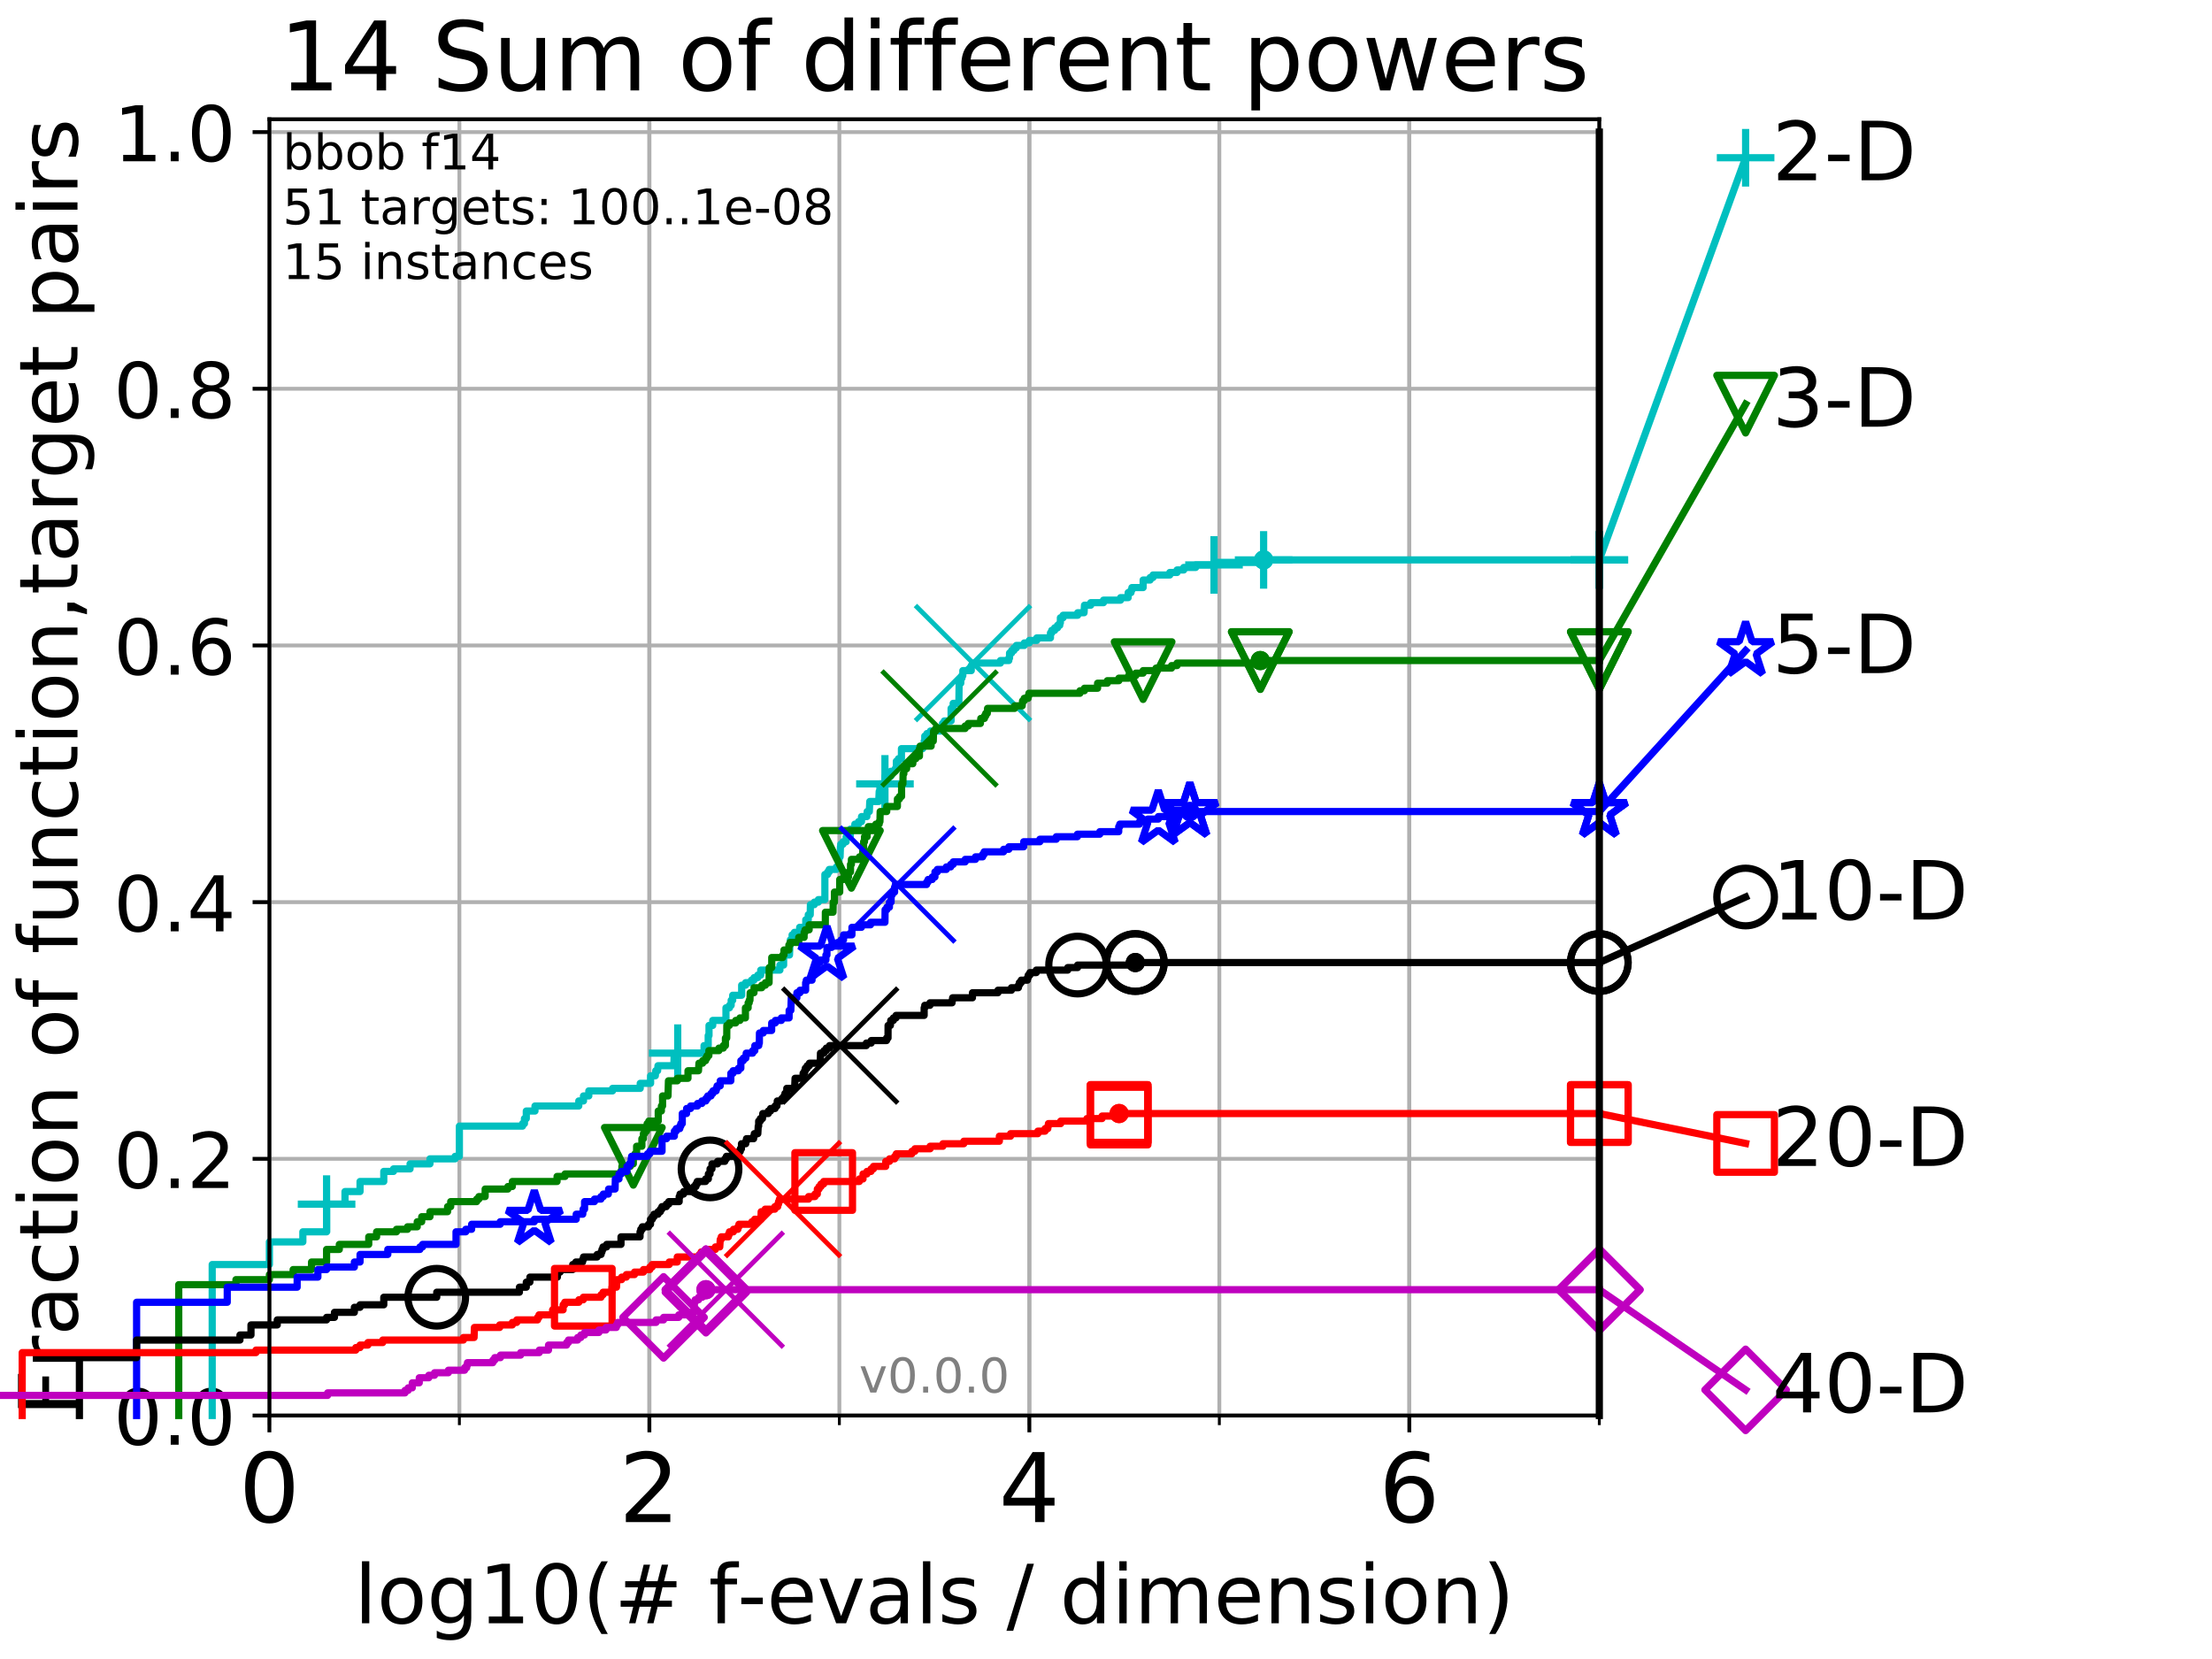 <?xml version="1.0" encoding="utf-8" standalone="no"?>
<!DOCTYPE svg PUBLIC "-//W3C//DTD SVG 1.1//EN"
  "http://www.w3.org/Graphics/SVG/1.1/DTD/svg11.dtd">
<!-- Created with matplotlib (http://matplotlib.org/) -->
<svg height="345.6pt" version="1.1" viewBox="0 0 460.8 345.6" width="460.8pt" xmlns="http://www.w3.org/2000/svg" xmlns:xlink="http://www.w3.org/1999/xlink">
 <defs>
  <style type="text/css">
*{stroke-linecap:butt;stroke-linejoin:round;}
  </style>
 </defs>
 <g id="figure_1">
  <g id="patch_1">
   <path d="M 0 345.6 
L 460.8 345.6 
L 460.8 0 
L 0 0 
z
" style="fill:#ffffff;"/>
  </g>
  <g id="axes_1">
   <g id="patch_2">
    <path d="M 56.12 294.88 
L 333.168 294.88 
L 333.168 24.84 
L 56.12 24.84 
z
" style="fill:#ffffff;"/>
   </g>
   <g id="matplotlib.axis_1">
    <g id="xtick_1">
     <g id="line2d_1">
      <path clip-path="url(#pd49ca12215)" d="M 56.12 294.88 
L 56.12 24.84 
" style="fill:none;stroke:#b0b0b0;stroke-linecap:square;stroke-width:0.8;"/>
     </g>
     <g id="line2d_2">
      <defs>
       <path d="M 0 0 
L 0 3.5 
" id="m33c6e0f384" style="stroke:#000000;stroke-width:0.8;"/>
      </defs>
      <g>
       <use style="stroke:#000000;stroke-width:0.8;" x="56.12" xlink:href="#m33c6e0f384" y="294.88"/>
      </g>
     </g>
     <g id="text_1">
      <!-- 0 -->
      <defs>
       <path d="M 31.781 66.406 
Q 24.172 66.406 20.328 58.906 
Q 16.5 51.422 16.5 36.375 
Q 16.5 21.391 20.328 13.891 
Q 24.172 6.391 31.781 6.391 
Q 39.453 6.391 43.281 13.891 
Q 47.125 21.391 47.125 36.375 
Q 47.125 51.422 43.281 58.906 
Q 39.453 66.406 31.781 66.406 
z
M 31.781 74.219 
Q 44.047 74.219 50.516 64.516 
Q 56.984 54.828 56.984 36.375 
Q 56.984 17.969 50.516 8.266 
Q 44.047 -1.422 31.781 -1.422 
Q 19.531 -1.422 13.062 8.266 
Q 6.594 17.969 6.594 36.375 
Q 6.594 54.828 13.062 64.516 
Q 19.531 74.219 31.781 74.219 
z
" id="DejaVuSans-30"/>
      </defs>
      <g transform="translate(49.758 317.077)scale(0.2 -0.2)">
       <use xlink:href="#DejaVuSans-30"/>
      </g>
     </g>
    </g>
    <g id="xtick_2">
     <g id="line2d_3">
      <path clip-path="url(#pd49ca12215)" d="M 135.277 294.88 
L 135.277 24.84 
" style="fill:none;stroke:#b0b0b0;stroke-linecap:square;stroke-width:0.8;"/>
     </g>
     <g id="line2d_4">
      <g>
       <use style="stroke:#000000;stroke-width:0.8;" x="135.277" xlink:href="#m33c6e0f384" y="294.88"/>
      </g>
     </g>
     <g id="text_2">
      <!-- 2 -->
      <defs>
       <path d="M 19.188 8.297 
L 53.609 8.297 
L 53.609 0 
L 7.328 0 
L 7.328 8.297 
Q 12.938 14.109 22.625 23.891 
Q 32.328 33.688 34.812 36.531 
Q 39.547 41.844 41.422 45.531 
Q 43.312 49.219 43.312 52.781 
Q 43.312 58.594 39.234 62.25 
Q 35.156 65.922 28.609 65.922 
Q 23.969 65.922 18.812 64.312 
Q 13.672 62.703 7.812 59.422 
L 7.812 69.391 
Q 13.766 71.781 18.938 73 
Q 24.125 74.219 28.422 74.219 
Q 39.75 74.219 46.484 68.547 
Q 53.219 62.891 53.219 53.422 
Q 53.219 48.922 51.531 44.891 
Q 49.859 40.875 45.406 35.406 
Q 44.188 33.984 37.641 27.219 
Q 31.109 20.453 19.188 8.297 
z
" id="DejaVuSans-32"/>
      </defs>
      <g transform="translate(128.914 317.077)scale(0.2 -0.2)">
       <use xlink:href="#DejaVuSans-32"/>
      </g>
     </g>
    </g>
    <g id="xtick_3">
     <g id="line2d_5">
      <path clip-path="url(#pd49ca12215)" d="M 214.433 294.88 
L 214.433 24.84 
" style="fill:none;stroke:#b0b0b0;stroke-linecap:square;stroke-width:0.8;"/>
     </g>
     <g id="line2d_6">
      <g>
       <use style="stroke:#000000;stroke-width:0.8;" x="214.433" xlink:href="#m33c6e0f384" y="294.88"/>
      </g>
     </g>
     <g id="text_3">
      <!-- 4 -->
      <defs>
       <path d="M 37.797 64.312 
L 12.891 25.391 
L 37.797 25.391 
z
M 35.203 72.906 
L 47.609 72.906 
L 47.609 25.391 
L 58.016 25.391 
L 58.016 17.188 
L 47.609 17.188 
L 47.609 0 
L 37.797 0 
L 37.797 17.188 
L 4.891 17.188 
L 4.891 26.703 
z
" id="DejaVuSans-34"/>
      </defs>
      <g transform="translate(208.071 317.077)scale(0.2 -0.2)">
       <use xlink:href="#DejaVuSans-34"/>
      </g>
     </g>
    </g>
    <g id="xtick_4">
     <g id="line2d_7">
      <path clip-path="url(#pd49ca12215)" d="M 293.59 294.88 
L 293.59 24.84 
" style="fill:none;stroke:#b0b0b0;stroke-linecap:square;stroke-width:0.8;"/>
     </g>
     <g id="line2d_8">
      <g>
       <use style="stroke:#000000;stroke-width:0.8;" x="293.59" xlink:href="#m33c6e0f384" y="294.88"/>
      </g>
     </g>
     <g id="text_4">
      <!-- 6 -->
      <defs>
       <path d="M 33.016 40.375 
Q 26.375 40.375 22.484 35.828 
Q 18.609 31.297 18.609 23.391 
Q 18.609 15.531 22.484 10.953 
Q 26.375 6.391 33.016 6.391 
Q 39.656 6.391 43.531 10.953 
Q 47.406 15.531 47.406 23.391 
Q 47.406 31.297 43.531 35.828 
Q 39.656 40.375 33.016 40.375 
z
M 52.594 71.297 
L 52.594 62.312 
Q 48.875 64.062 45.094 64.984 
Q 41.312 65.922 37.594 65.922 
Q 27.828 65.922 22.672 59.328 
Q 17.531 52.734 16.797 39.406 
Q 19.672 43.656 24.016 45.922 
Q 28.375 48.188 33.594 48.188 
Q 44.578 48.188 50.953 41.516 
Q 57.328 34.859 57.328 23.391 
Q 57.328 12.156 50.688 5.359 
Q 44.047 -1.422 33.016 -1.422 
Q 20.359 -1.422 13.672 8.266 
Q 6.984 17.969 6.984 36.375 
Q 6.984 53.656 15.188 63.938 
Q 23.391 74.219 37.203 74.219 
Q 40.922 74.219 44.703 73.484 
Q 48.484 72.75 52.594 71.297 
z
" id="DejaVuSans-36"/>
      </defs>
      <g transform="translate(287.227 317.077)scale(0.2 -0.2)">
       <use xlink:href="#DejaVuSans-36"/>
      </g>
     </g>
    </g>
    <g id="xtick_5">
     <g id="line2d_9">
      <path clip-path="url(#pd49ca12215)" d="M 56.12 294.88 
L 56.12 24.84 
" style="fill:none;stroke:#b0b0b0;stroke-linecap:square;stroke-width:0.8;"/>
     </g>
     <g id="line2d_10">
      <defs>
       <path d="M 0 0 
L 0 2 
" id="m6751467924" style="stroke:#000000;stroke-width:0.6;"/>
      </defs>
      <g>
       <use style="stroke:#000000;stroke-width:0.6;" x="56.12" xlink:href="#m6751467924" y="294.88"/>
      </g>
     </g>
    </g>
    <g id="xtick_6">
     <g id="line2d_11">
      <path clip-path="url(#pd49ca12215)" d="M 95.698 294.88 
L 95.698 24.84 
" style="fill:none;stroke:#b0b0b0;stroke-linecap:square;stroke-width:0.8;"/>
     </g>
     <g id="line2d_12">
      <g>
       <use style="stroke:#000000;stroke-width:0.6;" x="95.698" xlink:href="#m6751467924" y="294.88"/>
      </g>
     </g>
    </g>
    <g id="xtick_7">
     <g id="line2d_13">
      <path clip-path="url(#pd49ca12215)" d="M 135.277 294.88 
L 135.277 24.84 
" style="fill:none;stroke:#b0b0b0;stroke-linecap:square;stroke-width:0.8;"/>
     </g>
     <g id="line2d_14">
      <g>
       <use style="stroke:#000000;stroke-width:0.6;" x="135.277" xlink:href="#m6751467924" y="294.88"/>
      </g>
     </g>
    </g>
    <g id="xtick_8">
     <g id="line2d_15">
      <path clip-path="url(#pd49ca12215)" d="M 174.855 294.88 
L 174.855 24.84 
" style="fill:none;stroke:#b0b0b0;stroke-linecap:square;stroke-width:0.8;"/>
     </g>
     <g id="line2d_16">
      <g>
       <use style="stroke:#000000;stroke-width:0.6;" x="174.855" xlink:href="#m6751467924" y="294.88"/>
      </g>
     </g>
    </g>
    <g id="xtick_9">
     <g id="line2d_17">
      <path clip-path="url(#pd49ca12215)" d="M 214.433 294.88 
L 214.433 24.84 
" style="fill:none;stroke:#b0b0b0;stroke-linecap:square;stroke-width:0.8;"/>
     </g>
     <g id="line2d_18">
      <g>
       <use style="stroke:#000000;stroke-width:0.6;" x="214.433" xlink:href="#m6751467924" y="294.88"/>
      </g>
     </g>
    </g>
    <g id="xtick_10">
     <g id="line2d_19">
      <path clip-path="url(#pd49ca12215)" d="M 254.011 294.88 
L 254.011 24.84 
" style="fill:none;stroke:#b0b0b0;stroke-linecap:square;stroke-width:0.8;"/>
     </g>
     <g id="line2d_20">
      <g>
       <use style="stroke:#000000;stroke-width:0.6;" x="254.011" xlink:href="#m6751467924" y="294.88"/>
      </g>
     </g>
    </g>
    <g id="xtick_11">
     <g id="line2d_21">
      <path clip-path="url(#pd49ca12215)" d="M 293.59 294.88 
L 293.59 24.84 
" style="fill:none;stroke:#b0b0b0;stroke-linecap:square;stroke-width:0.8;"/>
     </g>
     <g id="line2d_22">
      <g>
       <use style="stroke:#000000;stroke-width:0.6;" x="293.59" xlink:href="#m6751467924" y="294.88"/>
      </g>
     </g>
    </g>
    <g id="xtick_12">
     <g id="line2d_23">
      <path clip-path="url(#pd49ca12215)" d="M 333.168 294.88 
L 333.168 24.84 
" style="fill:none;stroke:#b0b0b0;stroke-linecap:square;stroke-width:0.8;"/>
     </g>
     <g id="line2d_24">
      <g>
       <use style="stroke:#000000;stroke-width:0.6;" x="333.168" xlink:href="#m6751467924" y="294.88"/>
      </g>
     </g>
    </g>
    <g id="text_5">
     <!-- log10(# f-evals / dimension) -->
     <defs>
      <path d="M 9.422 75.984 
L 18.406 75.984 
L 18.406 0 
L 9.422 0 
z
" id="DejaVuSans-6c"/>
      <path d="M 30.609 48.391 
Q 23.391 48.391 19.188 42.75 
Q 14.984 37.109 14.984 27.297 
Q 14.984 17.484 19.156 11.844 
Q 23.344 6.203 30.609 6.203 
Q 37.797 6.203 41.984 11.859 
Q 46.188 17.531 46.188 27.297 
Q 46.188 37.016 41.984 42.703 
Q 37.797 48.391 30.609 48.391 
z
M 30.609 56 
Q 42.328 56 49.016 48.375 
Q 55.719 40.766 55.719 27.297 
Q 55.719 13.875 49.016 6.219 
Q 42.328 -1.422 30.609 -1.422 
Q 18.844 -1.422 12.172 6.219 
Q 5.516 13.875 5.516 27.297 
Q 5.516 40.766 12.172 48.375 
Q 18.844 56 30.609 56 
z
" id="DejaVuSans-6f"/>
      <path d="M 45.406 27.984 
Q 45.406 37.75 41.375 43.109 
Q 37.359 48.484 30.078 48.484 
Q 22.859 48.484 18.828 43.109 
Q 14.797 37.75 14.797 27.984 
Q 14.797 18.266 18.828 12.891 
Q 22.859 7.516 30.078 7.516 
Q 37.359 7.516 41.375 12.891 
Q 45.406 18.266 45.406 27.984 
z
M 54.391 6.781 
Q 54.391 -7.172 48.188 -13.984 
Q 42 -20.797 29.203 -20.797 
Q 24.469 -20.797 20.266 -20.094 
Q 16.062 -19.391 12.109 -17.922 
L 12.109 -9.188 
Q 16.062 -11.328 19.922 -12.344 
Q 23.781 -13.375 27.781 -13.375 
Q 36.625 -13.375 41.016 -8.766 
Q 45.406 -4.156 45.406 5.172 
L 45.406 9.625 
Q 42.625 4.781 38.281 2.391 
Q 33.938 0 27.875 0 
Q 17.828 0 11.672 7.656 
Q 5.516 15.328 5.516 27.984 
Q 5.516 40.672 11.672 48.328 
Q 17.828 56 27.875 56 
Q 33.938 56 38.281 53.609 
Q 42.625 51.219 45.406 46.391 
L 45.406 54.688 
L 54.391 54.688 
z
" id="DejaVuSans-67"/>
      <path d="M 12.406 8.297 
L 28.516 8.297 
L 28.516 63.922 
L 10.984 60.406 
L 10.984 69.391 
L 28.422 72.906 
L 38.281 72.906 
L 38.281 8.297 
L 54.391 8.297 
L 54.391 0 
L 12.406 0 
z
" id="DejaVuSans-31"/>
      <path d="M 31 75.875 
Q 24.469 64.656 21.281 53.656 
Q 18.109 42.672 18.109 31.391 
Q 18.109 20.125 21.312 9.062 
Q 24.516 -2 31 -13.188 
L 23.188 -13.188 
Q 15.875 -1.703 12.234 9.375 
Q 8.594 20.453 8.594 31.391 
Q 8.594 42.281 12.203 53.312 
Q 15.828 64.359 23.188 75.875 
z
" id="DejaVuSans-28"/>
      <path d="M 51.125 44 
L 36.922 44 
L 32.812 27.688 
L 47.125 27.688 
z
M 43.797 71.781 
L 38.719 51.516 
L 52.984 51.516 
L 58.109 71.781 
L 65.922 71.781 
L 60.891 51.516 
L 76.125 51.516 
L 76.125 44 
L 58.984 44 
L 54.984 27.688 
L 70.516 27.688 
L 70.516 20.219 
L 53.078 20.219 
L 48 0 
L 40.188 0 
L 45.219 20.219 
L 30.906 20.219 
L 25.875 0 
L 18.016 0 
L 23.094 20.219 
L 7.719 20.219 
L 7.719 27.688 
L 24.906 27.688 
L 29 44 
L 13.281 44 
L 13.281 51.516 
L 30.906 51.516 
L 35.891 71.781 
z
" id="DejaVuSans-23"/>
      <path id="DejaVuSans-20"/>
      <path d="M 37.109 75.984 
L 37.109 68.5 
L 28.516 68.5 
Q 23.688 68.5 21.797 66.547 
Q 19.922 64.594 19.922 59.516 
L 19.922 54.688 
L 34.719 54.688 
L 34.719 47.703 
L 19.922 47.703 
L 19.922 0 
L 10.891 0 
L 10.891 47.703 
L 2.297 47.703 
L 2.297 54.688 
L 10.891 54.688 
L 10.891 58.5 
Q 10.891 67.625 15.141 71.797 
Q 19.391 75.984 28.609 75.984 
z
" id="DejaVuSans-66"/>
      <path d="M 4.891 31.391 
L 31.203 31.391 
L 31.203 23.391 
L 4.891 23.391 
z
" id="DejaVuSans-2d"/>
      <path d="M 56.203 29.594 
L 56.203 25.203 
L 14.891 25.203 
Q 15.484 15.922 20.484 11.062 
Q 25.484 6.203 34.422 6.203 
Q 39.594 6.203 44.453 7.469 
Q 49.312 8.734 54.109 11.281 
L 54.109 2.781 
Q 49.266 0.734 44.188 -0.344 
Q 39.109 -1.422 33.891 -1.422 
Q 20.797 -1.422 13.156 6.188 
Q 5.516 13.812 5.516 26.812 
Q 5.516 40.234 12.766 48.109 
Q 20.016 56 32.328 56 
Q 43.359 56 49.781 48.891 
Q 56.203 41.797 56.203 29.594 
z
M 47.219 32.234 
Q 47.125 39.594 43.094 43.984 
Q 39.062 48.391 32.422 48.391 
Q 24.906 48.391 20.391 44.141 
Q 15.875 39.891 15.188 32.172 
z
" id="DejaVuSans-65"/>
      <path d="M 2.984 54.688 
L 12.5 54.688 
L 29.594 8.797 
L 46.688 54.688 
L 56.203 54.688 
L 35.688 0 
L 23.484 0 
z
" id="DejaVuSans-76"/>
      <path d="M 34.281 27.484 
Q 23.391 27.484 19.188 25 
Q 14.984 22.516 14.984 16.5 
Q 14.984 11.719 18.141 8.906 
Q 21.297 6.109 26.703 6.109 
Q 34.188 6.109 38.703 11.406 
Q 43.219 16.703 43.219 25.484 
L 43.219 27.484 
z
M 52.203 31.203 
L 52.203 0 
L 43.219 0 
L 43.219 8.297 
Q 40.141 3.328 35.547 0.953 
Q 30.953 -1.422 24.312 -1.422 
Q 15.922 -1.422 10.953 3.297 
Q 6 8.016 6 15.922 
Q 6 25.141 12.172 29.828 
Q 18.359 34.516 30.609 34.516 
L 43.219 34.516 
L 43.219 35.406 
Q 43.219 41.609 39.141 45 
Q 35.062 48.391 27.688 48.391 
Q 23 48.391 18.547 47.266 
Q 14.109 46.141 10.016 43.891 
L 10.016 52.203 
Q 14.938 54.109 19.578 55.047 
Q 24.219 56 28.609 56 
Q 40.484 56 46.344 49.844 
Q 52.203 43.703 52.203 31.203 
z
" id="DejaVuSans-61"/>
      <path d="M 44.281 53.078 
L 44.281 44.578 
Q 40.484 46.531 36.375 47.5 
Q 32.281 48.484 27.875 48.484 
Q 21.188 48.484 17.844 46.438 
Q 14.5 44.391 14.5 40.281 
Q 14.5 37.156 16.891 35.375 
Q 19.281 33.594 26.516 31.984 
L 29.594 31.297 
Q 39.156 29.25 43.188 25.516 
Q 47.219 21.781 47.219 15.094 
Q 47.219 7.469 41.188 3.016 
Q 35.156 -1.422 24.609 -1.422 
Q 20.219 -1.422 15.453 -0.562 
Q 10.688 0.297 5.422 2 
L 5.422 11.281 
Q 10.406 8.688 15.234 7.391 
Q 20.062 6.109 24.812 6.109 
Q 31.156 6.109 34.562 8.281 
Q 37.984 10.453 37.984 14.406 
Q 37.984 18.062 35.516 20.016 
Q 33.062 21.969 24.703 23.781 
L 21.578 24.516 
Q 13.234 26.266 9.516 29.906 
Q 5.812 33.547 5.812 39.891 
Q 5.812 47.609 11.281 51.797 
Q 16.75 56 26.812 56 
Q 31.781 56 36.172 55.266 
Q 40.578 54.547 44.281 53.078 
z
" id="DejaVuSans-73"/>
      <path d="M 25.391 72.906 
L 33.688 72.906 
L 8.297 -9.281 
L 0 -9.281 
z
" id="DejaVuSans-2f"/>
      <path d="M 45.406 46.391 
L 45.406 75.984 
L 54.391 75.984 
L 54.391 0 
L 45.406 0 
L 45.406 8.203 
Q 42.578 3.328 38.25 0.953 
Q 33.938 -1.422 27.875 -1.422 
Q 17.969 -1.422 11.734 6.484 
Q 5.516 14.406 5.516 27.297 
Q 5.516 40.188 11.734 48.094 
Q 17.969 56 27.875 56 
Q 33.938 56 38.25 53.625 
Q 42.578 51.266 45.406 46.391 
z
M 14.797 27.297 
Q 14.797 17.391 18.875 11.75 
Q 22.953 6.109 30.078 6.109 
Q 37.203 6.109 41.297 11.75 
Q 45.406 17.391 45.406 27.297 
Q 45.406 37.203 41.297 42.844 
Q 37.203 48.484 30.078 48.484 
Q 22.953 48.484 18.875 42.844 
Q 14.797 37.203 14.797 27.297 
z
" id="DejaVuSans-64"/>
      <path d="M 9.422 54.688 
L 18.406 54.688 
L 18.406 0 
L 9.422 0 
z
M 9.422 75.984 
L 18.406 75.984 
L 18.406 64.594 
L 9.422 64.594 
z
" id="DejaVuSans-69"/>
      <path d="M 52 44.188 
Q 55.375 50.25 60.062 53.125 
Q 64.75 56 71.094 56 
Q 79.641 56 84.281 50.016 
Q 88.922 44.047 88.922 33.016 
L 88.922 0 
L 79.891 0 
L 79.891 32.719 
Q 79.891 40.578 77.094 44.375 
Q 74.312 48.188 68.609 48.188 
Q 61.625 48.188 57.562 43.547 
Q 53.516 38.922 53.516 30.906 
L 53.516 0 
L 44.484 0 
L 44.484 32.719 
Q 44.484 40.625 41.703 44.406 
Q 38.922 48.188 33.109 48.188 
Q 26.219 48.188 22.156 43.531 
Q 18.109 38.875 18.109 30.906 
L 18.109 0 
L 9.078 0 
L 9.078 54.688 
L 18.109 54.688 
L 18.109 46.188 
Q 21.188 51.219 25.484 53.609 
Q 29.781 56 35.688 56 
Q 41.656 56 45.828 52.969 
Q 50 49.953 52 44.188 
z
" id="DejaVuSans-6d"/>
      <path d="M 54.891 33.016 
L 54.891 0 
L 45.906 0 
L 45.906 32.719 
Q 45.906 40.484 42.875 44.328 
Q 39.844 48.188 33.797 48.188 
Q 26.516 48.188 22.312 43.547 
Q 18.109 38.922 18.109 30.906 
L 18.109 0 
L 9.078 0 
L 9.078 54.688 
L 18.109 54.688 
L 18.109 46.188 
Q 21.344 51.125 25.703 53.562 
Q 30.078 56 35.797 56 
Q 45.219 56 50.047 50.172 
Q 54.891 44.344 54.891 33.016 
z
" id="DejaVuSans-6e"/>
      <path d="M 8.016 75.875 
L 15.828 75.875 
Q 23.141 64.359 26.781 53.312 
Q 30.422 42.281 30.422 31.391 
Q 30.422 20.453 26.781 9.375 
Q 23.141 -1.703 15.828 -13.188 
L 8.016 -13.188 
Q 14.5 -2 17.703 9.062 
Q 20.906 20.125 20.906 31.391 
Q 20.906 42.672 17.703 53.656 
Q 14.5 64.656 8.016 75.875 
z
" id="DejaVuSans-29"/>
     </defs>
     <g transform="translate(73.803 338.154)scale(0.17 -0.17)">
      <use xlink:href="#DejaVuSans-6c"/>
      <use x="27.783" xlink:href="#DejaVuSans-6f"/>
      <use x="88.965" xlink:href="#DejaVuSans-67"/>
      <use x="152.441" xlink:href="#DejaVuSans-31"/>
      <use x="216.064" xlink:href="#DejaVuSans-30"/>
      <use x="279.688" xlink:href="#DejaVuSans-28"/>
      <use x="318.701" xlink:href="#DejaVuSans-23"/>
      <use x="402.49" xlink:href="#DejaVuSans-20"/>
      <use x="434.277" xlink:href="#DejaVuSans-66"/>
      <use x="469.404" xlink:href="#DejaVuSans-2d"/>
      <use x="505.488" xlink:href="#DejaVuSans-65"/>
      <use x="567.012" xlink:href="#DejaVuSans-76"/>
      <use x="626.191" xlink:href="#DejaVuSans-61"/>
      <use x="687.471" xlink:href="#DejaVuSans-6c"/>
      <use x="715.254" xlink:href="#DejaVuSans-73"/>
      <use x="767.354" xlink:href="#DejaVuSans-20"/>
      <use x="799.141" xlink:href="#DejaVuSans-2f"/>
      <use x="832.832" xlink:href="#DejaVuSans-20"/>
      <use x="864.619" xlink:href="#DejaVuSans-64"/>
      <use x="928.096" xlink:href="#DejaVuSans-69"/>
      <use x="955.879" xlink:href="#DejaVuSans-6d"/>
      <use x="1053.291" xlink:href="#DejaVuSans-65"/>
      <use x="1114.814" xlink:href="#DejaVuSans-6e"/>
      <use x="1178.193" xlink:href="#DejaVuSans-73"/>
      <use x="1230.293" xlink:href="#DejaVuSans-69"/>
      <use x="1258.076" xlink:href="#DejaVuSans-6f"/>
      <use x="1319.258" xlink:href="#DejaVuSans-6e"/>
      <use x="1382.637" xlink:href="#DejaVuSans-29"/>
     </g>
    </g>
   </g>
   <g id="matplotlib.axis_2">
    <g id="ytick_1">
     <g id="line2d_25">
      <path clip-path="url(#pd49ca12215)" d="M 56.12 294.88 
L 333.168 294.88 
" style="fill:none;stroke:#b0b0b0;stroke-linecap:square;stroke-width:0.8;"/>
     </g>
     <g id="line2d_26">
      <defs>
       <path d="M 0 0 
L -3.5 0 
" id="mfeeed9a1ff" style="stroke:#000000;stroke-width:0.8;"/>
      </defs>
      <g>
       <use style="stroke:#000000;stroke-width:0.8;" x="56.12" xlink:href="#mfeeed9a1ff" y="294.88"/>
      </g>
     </g>
     <g id="text_6">
      <!-- 0.0 -->
      <defs>
       <path d="M 10.688 12.406 
L 21 12.406 
L 21 0 
L 10.688 0 
z
" id="DejaVuSans-2e"/>
      </defs>
      <g transform="translate(23.675 300.959)scale(0.16 -0.16)">
       <use xlink:href="#DejaVuSans-30"/>
       <use x="63.623" xlink:href="#DejaVuSans-2e"/>
       <use x="95.41" xlink:href="#DejaVuSans-30"/>
      </g>
     </g>
    </g>
    <g id="ytick_2">
     <g id="line2d_27">
      <path clip-path="url(#pd49ca12215)" d="M 56.12 241.407 
L 333.168 241.407 
" style="fill:none;stroke:#b0b0b0;stroke-linecap:square;stroke-width:0.8;"/>
     </g>
     <g id="line2d_28">
      <g>
       <use style="stroke:#000000;stroke-width:0.8;" x="56.12" xlink:href="#mfeeed9a1ff" y="241.407"/>
      </g>
     </g>
     <g id="text_7">
      <!-- 0.2 -->
      <g transform="translate(23.675 247.485)scale(0.16 -0.16)">
       <use xlink:href="#DejaVuSans-30"/>
       <use x="63.623" xlink:href="#DejaVuSans-2e"/>
       <use x="95.41" xlink:href="#DejaVuSans-32"/>
      </g>
     </g>
    </g>
    <g id="ytick_3">
     <g id="line2d_29">
      <path clip-path="url(#pd49ca12215)" d="M 56.12 187.933 
L 333.168 187.933 
" style="fill:none;stroke:#b0b0b0;stroke-linecap:square;stroke-width:0.8;"/>
     </g>
     <g id="line2d_30">
      <g>
       <use style="stroke:#000000;stroke-width:0.8;" x="56.12" xlink:href="#mfeeed9a1ff" y="187.933"/>
      </g>
     </g>
     <g id="text_8">
      <!-- 0.4 -->
      <g transform="translate(23.675 194.012)scale(0.16 -0.16)">
       <use xlink:href="#DejaVuSans-30"/>
       <use x="63.623" xlink:href="#DejaVuSans-2e"/>
       <use x="95.41" xlink:href="#DejaVuSans-34"/>
      </g>
     </g>
    </g>
    <g id="ytick_4">
     <g id="line2d_31">
      <path clip-path="url(#pd49ca12215)" d="M 56.12 134.46 
L 333.168 134.46 
" style="fill:none;stroke:#b0b0b0;stroke-linecap:square;stroke-width:0.8;"/>
     </g>
     <g id="line2d_32">
      <g>
       <use style="stroke:#000000;stroke-width:0.8;" x="56.12" xlink:href="#mfeeed9a1ff" y="134.46"/>
      </g>
     </g>
     <g id="text_9">
      <!-- 0.6 -->
      <g transform="translate(23.675 140.539)scale(0.16 -0.16)">
       <use xlink:href="#DejaVuSans-30"/>
       <use x="63.623" xlink:href="#DejaVuSans-2e"/>
       <use x="95.41" xlink:href="#DejaVuSans-36"/>
      </g>
     </g>
    </g>
    <g id="ytick_5">
     <g id="line2d_33">
      <path clip-path="url(#pd49ca12215)" d="M 56.12 80.987 
L 333.168 80.987 
" style="fill:none;stroke:#b0b0b0;stroke-linecap:square;stroke-width:0.8;"/>
     </g>
     <g id="line2d_34">
      <g>
       <use style="stroke:#000000;stroke-width:0.8;" x="56.12" xlink:href="#mfeeed9a1ff" y="80.987"/>
      </g>
     </g>
     <g id="text_10">
      <!-- 0.8 -->
      <defs>
       <path d="M 31.781 34.625 
Q 24.75 34.625 20.719 30.859 
Q 16.703 27.094 16.703 20.516 
Q 16.703 13.922 20.719 10.156 
Q 24.75 6.391 31.781 6.391 
Q 38.812 6.391 42.859 10.172 
Q 46.922 13.969 46.922 20.516 
Q 46.922 27.094 42.891 30.859 
Q 38.875 34.625 31.781 34.625 
z
M 21.922 38.812 
Q 15.578 40.375 12.031 44.719 
Q 8.5 49.078 8.5 55.328 
Q 8.5 64.062 14.719 69.141 
Q 20.953 74.219 31.781 74.219 
Q 42.672 74.219 48.875 69.141 
Q 55.078 64.062 55.078 55.328 
Q 55.078 49.078 51.531 44.719 
Q 48 40.375 41.703 38.812 
Q 48.828 37.156 52.797 32.312 
Q 56.781 27.484 56.781 20.516 
Q 56.781 9.906 50.312 4.234 
Q 43.844 -1.422 31.781 -1.422 
Q 19.734 -1.422 13.25 4.234 
Q 6.781 9.906 6.781 20.516 
Q 6.781 27.484 10.781 32.312 
Q 14.797 37.156 21.922 38.812 
z
M 18.312 54.391 
Q 18.312 48.734 21.844 45.562 
Q 25.391 42.391 31.781 42.391 
Q 38.141 42.391 41.719 45.562 
Q 45.312 48.734 45.312 54.391 
Q 45.312 60.062 41.719 63.234 
Q 38.141 66.406 31.781 66.406 
Q 25.391 66.406 21.844 63.234 
Q 18.312 60.062 18.312 54.391 
z
" id="DejaVuSans-38"/>
      </defs>
      <g transform="translate(23.675 87.066)scale(0.16 -0.16)">
       <use xlink:href="#DejaVuSans-30"/>
       <use x="63.623" xlink:href="#DejaVuSans-2e"/>
       <use x="95.41" xlink:href="#DejaVuSans-38"/>
      </g>
     </g>
    </g>
    <g id="ytick_6">
     <g id="line2d_35">
      <path clip-path="url(#pd49ca12215)" d="M 56.12 27.514 
L 333.168 27.514 
" style="fill:none;stroke:#b0b0b0;stroke-linecap:square;stroke-width:0.8;"/>
     </g>
     <g id="line2d_36">
      <g>
       <use style="stroke:#000000;stroke-width:0.8;" x="56.12" xlink:href="#mfeeed9a1ff" y="27.514"/>
      </g>
     </g>
     <g id="text_11">
      <!-- 1.0 -->
      <g transform="translate(23.675 33.592)scale(0.16 -0.16)">
       <use xlink:href="#DejaVuSans-31"/>
       <use x="63.623" xlink:href="#DejaVuSans-2e"/>
       <use x="95.41" xlink:href="#DejaVuSans-30"/>
      </g>
     </g>
    </g>
    <g id="text_12">
     <!-- Fraction of function,target pairs -->
     <defs>
      <path d="M 9.812 72.906 
L 51.703 72.906 
L 51.703 64.594 
L 19.672 64.594 
L 19.672 43.109 
L 48.578 43.109 
L 48.578 34.812 
L 19.672 34.812 
L 19.672 0 
L 9.812 0 
z
" id="DejaVuSans-46"/>
      <path d="M 41.109 46.297 
Q 39.594 47.172 37.812 47.578 
Q 36.031 48 33.891 48 
Q 26.266 48 22.188 43.047 
Q 18.109 38.094 18.109 28.812 
L 18.109 0 
L 9.078 0 
L 9.078 54.688 
L 18.109 54.688 
L 18.109 46.188 
Q 20.953 51.172 25.484 53.578 
Q 30.031 56 36.531 56 
Q 37.453 56 38.578 55.875 
Q 39.703 55.766 41.062 55.516 
z
" id="DejaVuSans-72"/>
      <path d="M 48.781 52.594 
L 48.781 44.188 
Q 44.969 46.297 41.141 47.344 
Q 37.312 48.391 33.406 48.391 
Q 24.656 48.391 19.812 42.844 
Q 14.984 37.312 14.984 27.297 
Q 14.984 17.281 19.812 11.734 
Q 24.656 6.203 33.406 6.203 
Q 37.312 6.203 41.141 7.25 
Q 44.969 8.297 48.781 10.406 
L 48.781 2.094 
Q 45.016 0.344 40.984 -0.531 
Q 36.969 -1.422 32.422 -1.422 
Q 20.062 -1.422 12.781 6.344 
Q 5.516 14.109 5.516 27.297 
Q 5.516 40.672 12.859 48.328 
Q 20.219 56 33.016 56 
Q 37.156 56 41.109 55.141 
Q 45.062 54.297 48.781 52.594 
z
" id="DejaVuSans-63"/>
      <path d="M 18.312 70.219 
L 18.312 54.688 
L 36.812 54.688 
L 36.812 47.703 
L 18.312 47.703 
L 18.312 18.016 
Q 18.312 11.328 20.141 9.422 
Q 21.969 7.516 27.594 7.516 
L 36.812 7.516 
L 36.812 0 
L 27.594 0 
Q 17.188 0 13.234 3.875 
Q 9.281 7.766 9.281 18.016 
L 9.281 47.703 
L 2.688 47.703 
L 2.688 54.688 
L 9.281 54.688 
L 9.281 70.219 
z
" id="DejaVuSans-74"/>
      <path d="M 8.5 21.578 
L 8.5 54.688 
L 17.484 54.688 
L 17.484 21.922 
Q 17.484 14.156 20.5 10.266 
Q 23.531 6.391 29.594 6.391 
Q 36.859 6.391 41.078 11.031 
Q 45.312 15.672 45.312 23.688 
L 45.312 54.688 
L 54.297 54.688 
L 54.297 0 
L 45.312 0 
L 45.312 8.406 
Q 42.047 3.422 37.719 1 
Q 33.406 -1.422 27.688 -1.422 
Q 18.266 -1.422 13.375 4.438 
Q 8.5 10.297 8.5 21.578 
z
M 31.109 56 
z
" id="DejaVuSans-75"/>
      <path d="M 11.719 12.406 
L 22.016 12.406 
L 22.016 4 
L 14.016 -11.625 
L 7.719 -11.625 
L 11.719 4 
z
" id="DejaVuSans-2c"/>
      <path d="M 18.109 8.203 
L 18.109 -20.797 
L 9.078 -20.797 
L 9.078 54.688 
L 18.109 54.688 
L 18.109 46.391 
Q 20.953 51.266 25.266 53.625 
Q 29.594 56 35.594 56 
Q 45.562 56 51.781 48.094 
Q 58.016 40.188 58.016 27.297 
Q 58.016 14.406 51.781 6.484 
Q 45.562 -1.422 35.594 -1.422 
Q 29.594 -1.422 25.266 0.953 
Q 20.953 3.328 18.109 8.203 
z
M 48.688 27.297 
Q 48.688 37.203 44.609 42.844 
Q 40.531 48.484 33.406 48.484 
Q 26.266 48.484 22.188 42.844 
Q 18.109 37.203 18.109 27.297 
Q 18.109 17.391 22.188 11.75 
Q 26.266 6.109 33.406 6.109 
Q 40.531 6.109 44.609 11.75 
Q 48.688 17.391 48.688 27.297 
z
" id="DejaVuSans-70"/>
     </defs>
     <g transform="translate(16.14 294.999)rotate(-90)scale(0.17 -0.17)">
      <use xlink:href="#DejaVuSans-46"/>
      <use x="57.41" xlink:href="#DejaVuSans-72"/>
      <use x="98.523" xlink:href="#DejaVuSans-61"/>
      <use x="159.803" xlink:href="#DejaVuSans-63"/>
      <use x="214.783" xlink:href="#DejaVuSans-74"/>
      <use x="253.992" xlink:href="#DejaVuSans-69"/>
      <use x="281.775" xlink:href="#DejaVuSans-6f"/>
      <use x="342.957" xlink:href="#DejaVuSans-6e"/>
      <use x="406.336" xlink:href="#DejaVuSans-20"/>
      <use x="438.123" xlink:href="#DejaVuSans-6f"/>
      <use x="499.305" xlink:href="#DejaVuSans-66"/>
      <use x="534.51" xlink:href="#DejaVuSans-20"/>
      <use x="566.297" xlink:href="#DejaVuSans-66"/>
      <use x="601.502" xlink:href="#DejaVuSans-75"/>
      <use x="664.881" xlink:href="#DejaVuSans-6e"/>
      <use x="728.26" xlink:href="#DejaVuSans-63"/>
      <use x="783.24" xlink:href="#DejaVuSans-74"/>
      <use x="822.449" xlink:href="#DejaVuSans-69"/>
      <use x="850.232" xlink:href="#DejaVuSans-6f"/>
      <use x="911.414" xlink:href="#DejaVuSans-6e"/>
      <use x="974.793" xlink:href="#DejaVuSans-2c"/>
      <use x="1006.58" xlink:href="#DejaVuSans-74"/>
      <use x="1045.789" xlink:href="#DejaVuSans-61"/>
      <use x="1107.068" xlink:href="#DejaVuSans-72"/>
      <use x="1148.166" xlink:href="#DejaVuSans-67"/>
      <use x="1211.643" xlink:href="#DejaVuSans-65"/>
      <use x="1273.166" xlink:href="#DejaVuSans-74"/>
      <use x="1312.375" xlink:href="#DejaVuSans-20"/>
      <use x="1344.162" xlink:href="#DejaVuSans-70"/>
      <use x="1407.639" xlink:href="#DejaVuSans-61"/>
      <use x="1468.918" xlink:href="#DejaVuSans-69"/>
      <use x="1496.701" xlink:href="#DejaVuSans-72"/>
      <use x="1537.814" xlink:href="#DejaVuSans-73"/>
     </g>
    </g>
   </g>
   <g id="line2d_37">
    <defs>
     <path d="M 0 1.5 
C 0.398 1.5 0.779 1.342 1.061 1.061 
C 1.342 0.779 1.5 0.398 1.5 0 
C 1.5 -0.398 1.342 -0.779 1.061 -1.061 
C 0.779 -1.342 0.398 -1.5 0 -1.5 
C -0.398 -1.5 -0.779 -1.342 -1.061 -1.061 
C -1.342 -0.779 -1.5 -0.398 -1.5 0 
C -1.5 0.398 -1.342 0.779 -1.061 1.061 
C -0.779 1.342 -0.398 1.5 0 1.5 
z
" id="m2e6f48947a" style="stroke:#00bfbf;"/>
    </defs>
    <g>
     <use style="fill:#00bfbf;stroke:#00bfbf;" x="263.235" xlink:href="#m2e6f48947a" y="116.636"/>
     <use style="fill:#00bfbf;stroke:#00bfbf;" x="263.235" xlink:href="#m2e6f48947a" y="116.636"/>
    </g>
   </g>
   <g id="line2d_38">
    <path d="M 44.206 294.88 
L 44.206 263.425 
L 56.12 263.425 
L 56.12 258.707 
L 63.089 258.707 
L 63.089 256.61 
L 68.034 256.61 
L 68.034 250.843 
L 71.87 250.843 
L 71.87 248.222 
L 75.004 248.222 
L 75.004 246.125 
L 79.949 246.125 
L 79.949 244.028 
L 81.973 244.028 
L 81.973 243.504 
L 85.422 243.504 
L 85.422 242.455 
L 89.568 242.455 
L 89.568 241.407 
L 94.817 241.407 
L 94.817 240.882 
L 95.698 240.882 
L 95.698 234.592 
L 108.856 234.592 
L 108.856 234.067 
L 109.251 234.067 
L 109.251 233.019 
L 109.637 233.019 
L 109.637 231.446 
L 111.448 231.446 
L 111.448 230.398 
L 120.569 230.398 
L 120.569 229.349 
L 121.551 229.349 
L 121.551 228.301 
L 122.661 228.301 
L 122.661 227.252 
L 127.606 227.252 
L 127.606 226.728 
L 133.37 226.728 
L 133.37 225.679 
L 135.532 225.679 
L 135.532 224.107 
L 136.52 224.107 
L 136.599 223.058 
L 136.993 223.058 
L 137.07 222.01 
L 140.371 222.01 
L 140.435 219.913 
L 141.182 219.913 
L 141.182 219.388 
L 146.667 219.388 
L 146.667 217.816 
L 147.531 217.816 
L 147.531 215.719 
L 147.699 215.719 
L 147.699 213.622 
L 148.474 213.622 
L 148.474 212.573 
L 151.231 212.573 
L 151.231 209.952 
L 151.963 209.952 
L 151.963 209.428 
L 152.317 209.428 
L 152.317 208.379 
L 152.633 208.379 
L 152.633 207.331 
L 154.501 207.331 
L 154.501 205.234 
L 155.323 205.234 
L 155.323 204.709 
L 156.538 204.709 
L 156.538 204.185 
L 157.078 204.185 
L 157.078 203.661 
L 157.858 203.661 
L 157.858 203.137 
L 158.47 203.137 
L 158.47 202.088 
L 162.47 202.088 
L 162.47 201.04 
L 163.247 201.04 
L 163.247 198.943 
L 164.469 198.943 
L 164.548 196.846 
L 164.641 196.846 
L 164.641 195.797 
L 165.011 195.797 
L 165.011 194.749 
L 165.492 194.749 
L 165.492 194.224 
L 166.583 194.224 
L 166.583 193.176 
L 167.855 193.176 
L 167.855 191.603 
L 168.377 191.603 
L 168.377 190.555 
L 168.785 190.555 
L 168.822 188.458 
L 169.633 188.458 
L 169.633 187.933 
L 170.474 187.933 
L 170.474 187.409 
L 171.837 187.409 
L 171.837 182.167 
L 172.412 182.167 
L 172.412 181.642 
L 172.736 181.642 
L 172.736 181.118 
L 174.242 181.118 
L 174.242 180.594 
L 174.717 180.594 
L 174.795 178.497 
L 175.009 178.497 
L 175.077 176.4 
L 175.136 176.4 
L 175.136 175.876 
L 175.62 175.876 
L 175.62 175.352 
L 176.265 175.352 
L 176.265 174.303 
L 177.137 174.303 
L 177.152 172.73 
L 178.01 172.73 
L 178.082 171.682 
L 178.848 171.682 
L 178.848 171.158 
L 179.47 171.158 
L 179.47 170.109 
L 180.583 170.109 
L 180.644 169.061 
L 181.099 169.061 
L 181.188 166.964 
L 183.057 166.964 
L 183.152 164.867 
L 183.269 164.867 
L 183.332 163.294 
L 184.351 163.294 
L 184.351 161.721 
L 185.559 161.721 
L 185.559 160.673 
L 186.479 160.673 
L 186.479 160.148 
L 186.726 160.148 
L 186.726 158.576 
L 187.156 158.576 
L 187.156 158.051 
L 187.787 158.051 
L 187.787 155.954 
L 192.212 155.954 
L 192.212 155.43 
L 192.531 155.43 
L 192.531 154.382 
L 192.644 154.382 
L 192.644 153.333 
L 193.096 153.333 
L 193.096 152.809 
L 193.821 152.809 
L 193.821 152.285 
L 196.334 152.285 
L 196.334 150.712 
L 196.712 150.712 
L 196.712 150.188 
L 198.131 150.188 
L 198.131 147.566 
L 198.563 147.566 
L 198.563 146.518 
L 199.748 146.518 
L 199.806 142.324 
L 200.147 142.324 
L 200.147 141.275 
L 200.39 141.275 
L 200.39 140.751 
L 200.576 140.751 
L 200.576 139.703 
L 202.331 139.703 
L 202.331 138.654 
L 202.579 138.654 
L 202.579 138.13 
L 208.414 138.13 
L 208.414 137.606 
L 210.153 137.606 
L 210.153 137.081 
L 210.306 137.081 
L 210.306 136.033 
L 210.737 136.033 
L 210.737 135.509 
L 211.217 135.509 
L 211.217 134.984 
L 211.719 134.984 
L 211.719 134.46 
L 213.381 134.46 
L 213.381 133.936 
L 214.426 133.936 
L 214.426 133.412 
L 215.977 133.412 
L 215.977 132.887 
L 218.831 132.887 
L 218.831 131.839 
L 219.095 131.839 
L 219.095 131.315 
L 219.706 131.315 
L 219.706 130.79 
L 220.306 130.79 
L 220.306 130.266 
L 220.768 130.266 
L 220.768 129.742 
L 220.898 129.742 
L 220.898 128.693 
L 221.456 128.693 
L 221.456 128.169 
L 224.504 128.169 
L 224.504 127.645 
L 225.83 127.645 
L 225.918 126.072 
L 227.22 126.072 
L 227.22 125.548 
L 229.876 125.548 
L 229.876 125.024 
L 233.43 125.024 
L 233.43 124.499 
L 235.016 124.499 
L 235.016 123.451 
L 235.607 123.451 
L 235.607 122.927 
L 235.798 122.927 
L 235.798 122.403 
L 238.136 122.403 
L 238.136 120.83 
L 239.592 120.83 
L 239.592 120.306 
L 240.194 120.306 
L 240.194 119.781 
L 243.692 119.781 
L 243.692 119.257 
L 245.206 119.257 
L 245.206 118.733 
L 246.597 118.733 
L 246.597 118.209 
L 249.081 118.209 
L 249.081 117.684 
L 252.897 117.684 
L 252.897 117.16 
L 263.235 117.16 
L 263.235 116.636 
L 333.168 116.636 
L 333.168 116.636 
" style="fill:none;stroke:#00bfbf;stroke-linecap:square;stroke-width:1.5;"/>
   </g>
   <g id="line2d_39">
    <defs>
     <path d="M -6 0 
L 6 0 
M 0 6 
L 0 -6 
" id="m197350a8ee" style="stroke:#00bfbf;stroke-width:1.5;"/>
    </defs>
    <g>
     <use style="fill-opacity:0;stroke:#00bfbf;stroke-width:1.5;" x="68.034" xlink:href="#m197350a8ee" y="250.843"/>
     <use style="fill-opacity:0;stroke:#00bfbf;stroke-width:1.5;" x="141.182" xlink:href="#m197350a8ee" y="219.388"/>
     <use style="fill-opacity:0;stroke:#00bfbf;stroke-width:1.5;" x="184.351" xlink:href="#m197350a8ee" y="163.294"/>
     <use style="fill-opacity:0;stroke:#00bfbf;stroke-width:1.5;" x="252.897" xlink:href="#m197350a8ee" y="117.684"/>
     <use style="fill-opacity:0;stroke:#00bfbf;stroke-width:1.5;" x="263.235" xlink:href="#m197350a8ee" y="116.636"/>
     <use style="fill-opacity:0;stroke:#00bfbf;stroke-width:1.5;" x="333.168" xlink:href="#m197350a8ee" y="116.636"/>
    </g>
   </g>
   <g id="line2d_40">
    <path style="fill:none;stroke:#00bfbf;stroke-linecap:square;stroke-width:1.5;"/>
    <g/>
   </g>
   <g id="line2d_41">
    <path clip-path="url(#pd49ca12215)" d="M 202.692 138.13 
" style="fill:none;stroke:#00bfbf;stroke-linecap:square;stroke-width:1.5;"/>
    <defs>
     <path d="M -12 12 
L 12 -12 
M -12 -12 
L 12 12 
" id="m66338c902a" style="stroke:#00bfbf;"/>
    </defs>
    <g clip-path="url(#pd49ca12215)">
     <use style="fill:#00bfbf;stroke:#00bfbf;" x="202.692" xlink:href="#m66338c902a" y="138.13"/>
    </g>
   </g>
   <g id="line2d_42">
    <defs>
     <path d="M 0 1.5 
C 0.398 1.5 0.779 1.342 1.061 1.061 
C 1.342 0.779 1.5 0.398 1.5 0 
C 1.5 -0.398 1.342 -0.779 1.061 -1.061 
C 0.779 -1.342 0.398 -1.5 0 -1.5 
C -0.398 -1.5 -0.779 -1.342 -1.061 -1.061 
C -1.342 -0.779 -1.5 -0.398 -1.5 0 
C -1.5 0.398 -1.342 0.779 -1.061 1.061 
C -0.779 1.342 -0.398 1.5 0 1.5 
z
" id="m05b926dba1" style="stroke:#008000;"/>
    </defs>
    <g>
     <use style="fill:#008000;stroke:#008000;" x="262.543" xlink:href="#m05b926dba1" y="137.606"/>
     <use style="fill:#008000;stroke:#008000;" x="262.543" xlink:href="#m05b926dba1" y="137.606"/>
    </g>
   </g>
   <g id="line2d_43">
    <path d="M 37.236 294.88 
L 37.236 267.619 
L 49.151 267.619 
L 49.151 266.571 
L 56.12 266.571 
L 56.12 265.522 
L 61.065 265.522 
L 61.065 264.474 
L 64.9 264.474 
L 64.9 262.901 
L 68.034 262.901 
L 68.034 260.28 
L 70.684 260.28 
L 70.684 259.231 
L 76.815 259.231 
L 76.815 257.658 
L 78.453 257.658 
L 78.453 256.61 
L 82.598 256.61 
L 82.598 256.086 
L 84.893 256.086 
L 84.893 255.561 
L 86.918 255.561 
L 86.918 254.513 
L 87.847 254.513 
L 87.847 253.464 
L 89.568 253.464 
L 89.568 252.416 
L 93.239 252.416 
L 93.239 251.367 
L 93.887 251.367 
L 93.887 250.319 
L 99.303 250.319 
L 99.303 249.795 
L 99.761 249.795 
L 99.761 249.27 
L 101.068 249.27 
L 101.068 247.698 
L 105.802 247.698 
L 105.802 247.173 
L 106.731 247.173 
L 106.731 246.125 
L 116.046 246.125 
L 116.046 245.076 
L 117.716 245.076 
L 117.716 244.552 
L 129.309 244.552 
L 129.309 244.028 
L 129.55 244.028 
L 129.55 242.979 
L 131.297 242.979 
L 131.297 242.455 
L 131.935 242.455 
L 131.935 240.882 
L 132.28 240.882 
L 132.28 240.358 
L 132.617 240.358 
L 132.617 238.785 
L 133.718 238.785 
L 133.718 237.213 
L 134.029 237.213 
L 134.029 236.164 
L 134.274 236.164 
L 134.274 235.64 
L 134.694 235.64 
L 134.694 234.592 
L 134.812 234.592 
L 134.812 234.067 
L 135.162 234.067 
L 135.162 233.543 
L 137.122 233.543 
L 137.122 231.446 
L 137.778 231.446 
L 137.778 230.398 
L 138.024 230.398 
L 138.024 228.301 
L 139.158 228.301 
L 139.249 225.155 
L 141.101 225.155 
L 141.101 224.631 
L 143.319 224.631 
L 143.319 223.058 
L 145.507 223.058 
L 145.601 221.485 
L 146.369 221.485 
L 146.369 220.961 
L 146.989 220.961 
L 146.989 220.437 
L 147.277 220.437 
L 147.277 219.913 
L 147.671 219.913 
L 147.671 218.864 
L 149.767 218.864 
L 149.767 218.34 
L 150.679 218.34 
L 150.679 217.816 
L 151.118 217.816 
L 151.118 216.243 
L 151.389 216.243 
L 151.412 213.622 
L 151.941 213.622 
L 151.941 213.097 
L 153.258 213.097 
L 153.258 212.573 
L 154.141 212.573 
L 154.141 212.049 
L 155.287 212.049 
L 155.287 209.952 
L 155.85 209.952 
L 155.85 208.903 
L 156.074 208.903 
L 156.074 208.379 
L 156.227 208.379 
L 156.278 206.806 
L 157.07 206.806 
L 157.07 205.758 
L 158.699 205.758 
L 158.699 205.234 
L 159.445 205.234 
L 159.445 204.709 
L 160.214 204.709 
L 160.241 201.564 
L 160.769 201.564 
L 160.769 199.467 
L 163.055 199.467 
L 163.055 198.943 
L 163.315 198.943 
L 163.315 197.894 
L 164.338 197.894 
L 164.338 196.846 
L 164.579 196.846 
L 164.579 196.321 
L 166.387 196.321 
L 166.387 195.273 
L 167.512 195.273 
L 167.512 194.224 
L 167.704 194.224 
L 167.704 193.7 
L 168.56 193.7 
L 168.56 192.652 
L 171.926 192.652 
L 171.94 190.03 
L 173.533 190.03 
L 173.577 187.933 
L 173.828 187.933 
L 173.828 185.836 
L 174.929 185.836 
L 174.929 183.215 
L 175.732 183.215 
L 175.732 182.691 
L 176.757 182.691 
L 176.757 181.642 
L 177.177 181.642 
L 177.177 180.07 
L 177.361 180.07 
L 177.361 179.021 
L 179.035 179.021 
L 179.035 178.497 
L 179.657 178.497 
L 179.752 176.924 
L 179.903 176.924 
L 179.903 175.352 
L 180.094 175.352 
L 180.094 174.303 
L 180.638 174.303 
L 180.638 173.255 
L 180.886 173.255 
L 180.886 172.206 
L 182.458 172.206 
L 182.458 171.682 
L 183.151 171.682 
L 183.151 171.158 
L 183.309 171.158 
L 183.355 169.061 
L 184.724 169.061 
L 184.724 168.012 
L 186.946 168.012 
L 186.946 166.439 
L 187.38 166.439 
L 187.38 165.915 
L 187.814 165.915 
L 187.814 163.294 
L 188.087 163.294 
L 188.126 161.197 
L 188.287 161.197 
L 188.287 160.148 
L 188.87 160.148 
L 188.87 159.1 
L 190.154 159.1 
L 190.239 158.051 
L 190.787 158.051 
L 190.787 157.527 
L 191.539 157.527 
L 191.539 155.954 
L 191.671 155.954 
L 191.671 155.43 
L 193.977 155.43 
L 193.977 154.382 
L 194.418 154.382 
L 194.484 152.285 
L 194.907 152.285 
L 194.907 151.76 
L 201.056 151.76 
L 201.056 151.236 
L 201.699 151.236 
L 201.699 150.712 
L 204.239 150.712 
L 204.318 149.663 
L 205.077 149.663 
L 205.077 149.139 
L 205.345 149.139 
L 205.345 148.615 
L 205.672 148.615 
L 205.73 147.566 
L 211.373 147.566 
L 211.373 147.042 
L 212.943 147.042 
L 213.017 145.994 
L 213.359 145.994 
L 213.359 145.469 
L 214.182 145.469 
L 214.182 144.945 
L 214.338 144.945 
L 214.338 144.421 
L 224.98 144.421 
L 224.98 143.897 
L 225.908 143.897 
L 225.908 143.372 
L 228.646 143.372 
L 228.646 142.324 
L 230.677 142.324 
L 230.677 141.8 
L 233.084 141.8 
L 233.084 141.275 
L 235.114 141.275 
L 235.114 140.751 
L 236.607 140.751 
L 236.607 140.227 
L 238.131 140.227 
L 238.131 139.703 
L 240.824 139.703 
L 240.824 139.178 
L 244.055 139.178 
L 244.055 138.654 
L 245.202 138.654 
L 245.202 138.13 
L 262.543 138.13 
L 262.543 137.606 
L 333.168 137.606 
L 333.168 137.606 
" style="fill:none;stroke:#008000;stroke-linecap:square;stroke-width:1.5;"/>
   </g>
   <g id="line2d_44">
    <defs>
     <path d="M -0 6 
L 6 -6 
L -6 -6 
z
" id="m989ae00c5e" style="stroke:#008000;stroke-linejoin:miter;stroke-width:1.5;"/>
    </defs>
    <g>
     <use style="fill-opacity:0;stroke:#008000;stroke-linejoin:miter;stroke-width:1.5;" x="131.935" xlink:href="#m989ae00c5e" y="240.882"/>
     <use style="fill-opacity:0;stroke:#008000;stroke-linejoin:miter;stroke-width:1.5;" x="177.361" xlink:href="#m989ae00c5e" y="179.021"/>
     <use style="fill-opacity:0;stroke:#008000;stroke-linejoin:miter;stroke-width:1.5;" x="238.131" xlink:href="#m989ae00c5e" y="139.703"/>
     <use style="fill-opacity:0;stroke:#008000;stroke-linejoin:miter;stroke-width:1.5;" x="262.543" xlink:href="#m989ae00c5e" y="137.606"/>
     <use style="fill-opacity:0;stroke:#008000;stroke-linejoin:miter;stroke-width:1.5;" x="262.543" xlink:href="#m989ae00c5e" y="137.606"/>
     <use style="fill-opacity:0;stroke:#008000;stroke-linejoin:miter;stroke-width:1.5;" x="333.168" xlink:href="#m989ae00c5e" y="137.606"/>
    </g>
   </g>
   <g id="line2d_45">
    <path style="fill:none;stroke:#008000;stroke-linecap:square;stroke-width:1.5;"/>
    <g/>
   </g>
   <g id="line2d_46">
    <path clip-path="url(#pd49ca12215)" d="M 195.722 151.76 
" style="fill:none;stroke:#008000;stroke-linecap:square;stroke-width:1.5;"/>
    <defs>
     <path d="M -12 12 
L 12 -12 
M -12 -12 
L 12 12 
" id="m180f20719d" style="stroke:#008000;"/>
    </defs>
    <g clip-path="url(#pd49ca12215)">
     <use style="fill:#008000;stroke:#008000;" x="195.722" xlink:href="#m180f20719d" y="151.76"/>
    </g>
   </g>
   <g id="line2d_47">
    <defs>
     <path d="M 0 1.5 
C 0.398 1.5 0.779 1.342 1.061 1.061 
C 1.342 0.779 1.5 0.398 1.5 0 
C 1.5 -0.398 1.342 -0.779 1.061 -1.061 
C 0.779 -1.342 0.398 -1.5 0 -1.5 
C -0.398 -1.5 -0.779 -1.342 -1.061 -1.061 
C -1.342 -0.779 -1.5 -0.398 -1.5 0 
C -1.5 0.398 -1.342 0.779 -1.061 1.061 
C -0.779 1.342 -0.398 1.5 0 1.5 
z
" id="m28101f8784" style="stroke:#0000ff;"/>
    </defs>
    <g>
     <use style="fill:#0000ff;stroke:#0000ff;" x="247.867" xlink:href="#m28101f8784" y="169.061"/>
     <use style="fill:#0000ff;stroke:#0000ff;" x="247.867" xlink:href="#m28101f8784" y="169.061"/>
    </g>
   </g>
   <g id="line2d_48">
    <path d="M 28.456 294.88 
L 28.456 271.289 
L 47.34 271.289 
L 47.34 268.143 
L 61.903 268.143 
L 61.903 266.046 
L 66.223 266.046 
L 66.223 264.474 
L 68.034 264.474 
L 68.034 263.949 
L 73.818 263.949 
L 73.818 262.901 
L 75.004 262.901 
L 75.004 261.328 
L 80.787 261.328 
L 80.787 260.28 
L 87.482 260.28 
L 87.482 259.755 
L 88.027 259.755 
L 88.027 259.231 
L 94.997 259.231 
L 94.997 256.61 
L 97.021 256.61 
L 97.021 256.086 
L 98.249 256.086 
L 98.249 255.037 
L 104.201 255.037 
L 104.201 254.513 
L 111.31 254.513 
L 111.31 253.989 
L 120.035 253.989 
L 120.035 252.94 
L 121.398 252.94 
L 121.475 251.892 
L 121.779 251.892 
L 121.779 250.319 
L 123.837 250.319 
L 123.837 249.795 
L 125.187 249.795 
L 125.187 249.27 
L 125.675 249.27 
L 125.675 248.746 
L 126.724 248.746 
L 126.78 247.698 
L 128.134 247.698 
L 128.186 245.601 
L 128.948 245.601 
L 128.948 244.552 
L 129.438 244.552 
L 129.438 244.028 
L 130.605 244.028 
L 130.605 242.979 
L 131.05 242.979 
L 131.05 242.455 
L 131.441 242.455 
L 131.484 241.407 
L 131.569 241.407 
L 131.569 240.882 
L 134.894 240.882 
L 134.894 240.358 
L 135.379 240.358 
L 135.379 239.834 
L 137.916 239.834 
L 137.916 237.213 
L 138.863 237.213 
L 138.863 236.689 
L 140.486 236.689 
L 140.486 235.64 
L 140.862 235.64 
L 140.862 235.116 
L 141.616 235.116 
L 141.616 234.592 
L 141.828 234.592 
L 141.828 234.067 
L 142.131 234.067 
L 142.131 231.97 
L 143.03 231.97 
L 143.03 230.922 
L 143.863 230.922 
L 143.863 230.398 
L 145.303 230.398 
L 145.303 229.873 
L 146.218 229.873 
L 146.218 229.349 
L 147.053 229.349 
L 147.053 228.825 
L 147.43 228.825 
L 147.43 228.301 
L 148.127 228.301 
L 148.127 227.776 
L 148.514 227.776 
L 148.514 227.252 
L 149.185 227.252 
L 149.185 226.728 
L 149.383 226.728 
L 149.383 226.204 
L 150.036 226.204 
L 150.036 225.155 
L 152.247 225.155 
L 152.247 223.582 
L 152.702 223.582 
L 152.702 223.058 
L 153.825 223.058 
L 153.825 222.534 
L 154.331 222.534 
L 154.331 220.961 
L 154.834 220.961 
L 154.834 220.437 
L 155.366 220.437 
L 155.451 219.388 
L 156.8 219.388 
L 156.8 218.864 
L 157.246 218.864 
L 157.246 217.816 
L 158.069 217.816 
L 158.069 217.291 
L 158.187 217.291 
L 158.205 215.194 
L 159.002 215.194 
L 159.002 214.67 
L 160.751 214.67 
L 160.759 213.097 
L 161.515 213.097 
L 161.515 212.573 
L 162.768 212.573 
L 162.768 212.049 
L 164.384 212.049 
L 164.397 210.476 
L 164.747 210.476 
L 164.839 207.855 
L 166.006 207.855 
L 166.006 206.806 
L 166.649 206.806 
L 166.649 206.282 
L 167.827 206.282 
L 167.827 204.709 
L 167.966 204.709 
L 167.966 204.185 
L 169.165 204.185 
L 169.165 203.137 
L 169.651 203.137 
L 169.651 202.612 
L 170.21 202.612 
L 170.21 200.515 
L 170.842 200.515 
L 170.842 199.991 
L 172.053 199.991 
L 172.053 198.943 
L 172.27 198.943 
L 172.27 197.37 
L 173.234 197.37 
L 173.234 196.846 
L 174.518 196.846 
L 174.518 196.321 
L 175.212 196.321 
L 175.212 195.797 
L 175.72 195.797 
L 175.72 194.749 
L 177.474 194.749 
L 177.474 193.176 
L 179.454 193.176 
L 179.454 192.652 
L 181.355 192.652 
L 181.355 192.127 
L 184.35 192.127 
L 184.381 189.506 
L 184.751 189.506 
L 184.751 188.982 
L 185.284 188.982 
L 185.284 187.933 
L 185.629 187.933 
L 185.651 186.361 
L 185.896 186.361 
L 185.896 185.836 
L 186.362 185.836 
L 186.362 184.788 
L 186.522 184.788 
L 186.522 184.264 
L 193.04 184.264 
L 193.04 183.739 
L 193.334 183.739 
L 193.334 183.215 
L 194.21 183.215 
L 194.21 182.691 
L 194.766 182.691 
L 194.766 181.642 
L 195.258 181.642 
L 195.258 181.118 
L 197.144 181.118 
L 197.144 180.594 
L 198.047 180.594 
L 198.047 180.07 
L 198.569 180.07 
L 198.569 179.546 
L 201.07 179.546 
L 201.07 179.021 
L 203.21 179.021 
L 203.21 178.497 
L 204.703 178.497 
L 204.703 177.973 
L 205.014 177.973 
L 205.014 177.449 
L 209.065 177.449 
L 209.065 176.924 
L 210.165 176.924 
L 210.165 176.4 
L 213.255 176.4 
L 213.255 175.352 
L 216.622 175.352 
L 216.622 174.827 
L 220.046 174.827 
L 220.046 174.303 
L 224.443 174.303 
L 224.443 173.779 
L 229.104 173.779 
L 229.104 173.255 
L 233.051 173.255 
L 233.051 172.206 
L 233.271 172.206 
L 233.271 171.682 
L 237.38 171.682 
L 237.38 171.158 
L 239.117 171.158 
L 239.117 170.633 
L 241.296 170.633 
L 241.296 170.109 
L 244.568 170.109 
L 244.568 169.585 
L 247.867 169.585 
L 247.867 169.061 
L 333.168 169.061 
L 333.168 169.061 
" style="fill:none;stroke:#0000ff;stroke-linecap:square;stroke-width:1.5;"/>
   </g>
   <g id="line2d_49">
    <defs>
     <path d="M 0 -6 
L -1.347 -1.854 
L -5.706 -1.854 
L -2.18 0.708 
L -3.527 4.854 
L -0 2.292 
L 3.527 4.854 
L 2.18 0.708 
L 5.706 -1.854 
L 1.347 -1.854 
z
" id="mc72f1f2ed0" style="stroke:#0000ff;stroke-linejoin:bevel;stroke-width:1.5;"/>
    </defs>
    <g>
     <use style="fill-opacity:0;stroke:#0000ff;stroke-linejoin:bevel;stroke-width:1.5;" x="111.31" xlink:href="#mc72f1f2ed0" y="253.989"/>
     <use style="fill-opacity:0;stroke:#0000ff;stroke-linejoin:bevel;stroke-width:1.5;" x="172.27" xlink:href="#mc72f1f2ed0" y="198.943"/>
     <use style="fill-opacity:0;stroke:#0000ff;stroke-linejoin:bevel;stroke-width:1.5;" x="241.296" xlink:href="#mc72f1f2ed0" y="170.633"/>
     <use style="fill-opacity:0;stroke:#0000ff;stroke-linejoin:bevel;stroke-width:1.5;" x="247.867" xlink:href="#mc72f1f2ed0" y="169.061"/>
     <use style="fill-opacity:0;stroke:#0000ff;stroke-linejoin:bevel;stroke-width:1.5;" x="247.867" xlink:href="#mc72f1f2ed0" y="169.061"/>
     <use style="fill-opacity:0;stroke:#0000ff;stroke-linejoin:bevel;stroke-width:1.5;" x="333.168" xlink:href="#mc72f1f2ed0" y="169.061"/>
    </g>
   </g>
   <g id="line2d_50">
    <path style="fill:none;stroke:#0000ff;stroke-linecap:square;stroke-width:1.5;"/>
    <g/>
   </g>
   <g id="line2d_51">
    <path clip-path="url(#pd49ca12215)" d="M 186.942 184.264 
" style="fill:none;stroke:#0000ff;stroke-linecap:square;stroke-width:1.5;"/>
    <defs>
     <path d="M -12 12 
L 12 -12 
M -12 -12 
L 12 12 
" id="maa7a74f9d2" style="stroke:#0000ff;"/>
    </defs>
    <g clip-path="url(#pd49ca12215)">
     <use style="fill:#0000ff;stroke:#0000ff;" x="186.942" xlink:href="#maa7a74f9d2" y="184.264"/>
    </g>
   </g>
   <g id="line2d_52">
    <defs>
     <path d="M 0 1.5 
C 0.398 1.5 0.779 1.342 1.061 1.061 
C 1.342 0.779 1.5 0.398 1.5 0 
C 1.5 -0.398 1.342 -0.779 1.061 -1.061 
C 0.779 -1.342 0.398 -1.5 0 -1.5 
C -0.398 -1.5 -0.779 -1.342 -1.061 -1.061 
C -1.342 -0.779 -1.5 -0.398 -1.5 0 
C -1.5 0.398 -1.342 0.779 -1.061 1.061 
C -0.779 1.342 -0.398 1.5 0 1.5 
z
" id="m9b500694f7" style="stroke:#000000;"/>
    </defs>
    <g>
     <use style="stroke:#000000;" x="236.511" xlink:href="#m9b500694f7" y="200.515"/>
     <use style="stroke:#000000;" x="236.511" xlink:href="#m9b500694f7" y="200.515"/>
    </g>
   </g>
   <g id="line2d_53">
    <path d="M 16.542 294.88 
L 16.542 282.822 
L 28.456 282.822 
L 28.456 279.153 
L 49.989 279.153 
L 49.989 278.104 
L 52.284 278.104 
L 52.284 276.007 
L 57.758 276.007 
L 57.758 274.959 
L 68.034 274.959 
L 68.034 274.434 
L 69.673 274.434 
L 69.673 273.386 
L 73.818 273.386 
L 73.818 272.337 
L 75.004 272.337 
L 75.004 271.813 
L 79.949 271.813 
L 79.949 270.24 
L 90.981 270.24 
L 90.981 269.192 
L 108.204 269.192 
L 108.204 268.143 
L 109.637 268.143 
L 109.637 267.095 
L 110.385 267.095 
L 110.385 266.046 
L 116.116 266.046 
L 116.168 264.998 
L 116.683 264.998 
L 116.683 264.474 
L 119.311 264.474 
L 119.311 263.425 
L 119.951 263.425 
L 119.951 262.901 
L 121.359 262.901 
L 121.359 262.377 
L 121.551 262.377 
L 121.551 261.852 
L 124.396 261.852 
L 124.396 261.328 
L 125.218 261.328 
L 125.218 260.804 
L 125.402 260.804 
L 125.402 260.28 
L 125.615 260.28 
L 125.615 259.755 
L 126.381 259.755 
L 126.381 259.231 
L 129.365 259.231 
L 129.365 257.658 
L 133.331 257.658 
L 133.331 256.61 
L 133.485 256.61 
L 133.485 256.086 
L 133.806 256.086 
L 133.806 255.561 
L 135.104 255.561 
L 135.104 255.037 
L 135.516 255.037 
L 135.516 253.989 
L 135.901 253.989 
L 135.901 253.464 
L 136.246 253.464 
L 136.246 252.94 
L 137.086 252.94 
L 137.086 252.416 
L 137.574 252.416 
L 137.574 251.892 
L 137.887 251.892 
L 137.887 251.367 
L 138.807 251.367 
L 138.807 250.843 
L 139.317 250.843 
L 139.317 250.319 
L 141.485 250.319 
L 141.485 249.27 
L 141.663 249.27 
L 141.663 248.746 
L 142.406 248.746 
L 142.406 248.222 
L 144.357 248.222 
L 144.357 247.698 
L 144.558 247.698 
L 144.558 247.173 
L 144.974 247.173 
L 144.974 246.649 
L 145.246 246.649 
L 145.246 246.125 
L 146.983 246.125 
L 146.983 245.601 
L 147.565 245.601 
L 147.565 244.552 
L 147.914 244.552 
L 147.914 243.504 
L 148.314 243.504 
L 148.314 242.455 
L 149.481 242.455 
L 149.481 241.931 
L 150.999 241.931 
L 150.999 241.407 
L 151.326 241.407 
L 151.326 240.882 
L 153.678 240.882 
L 153.678 240.358 
L 153.941 240.358 
L 153.941 239.834 
L 154.223 239.834 
L 154.223 239.31 
L 154.461 239.31 
L 154.461 238.261 
L 155.355 238.261 
L 155.355 237.737 
L 155.504 237.737 
L 155.504 237.213 
L 156.991 237.213 
L 156.991 236.689 
L 157.131 236.689 
L 157.131 236.164 
L 157.867 236.164 
L 157.954 234.592 
L 158.042 234.592 
L 158.042 233.543 
L 158.394 233.543 
L 158.394 233.019 
L 158.837 233.019 
L 158.898 231.97 
L 160.054 231.97 
L 160.054 231.446 
L 160.523 231.446 
L 160.523 230.922 
L 161.459 230.922 
L 161.459 230.398 
L 161.855 230.398 
L 161.917 229.349 
L 162.892 229.349 
L 162.892 228.825 
L 163.325 228.825 
L 163.325 228.301 
L 163.519 228.301 
L 163.519 227.776 
L 163.897 227.776 
L 163.897 226.728 
L 165.53 226.728 
L 165.628 224.631 
L 167.299 224.631 
L 167.299 223.582 
L 167.606 223.582 
L 167.606 223.058 
L 167.762 223.058 
L 167.762 222.534 
L 168.15 222.534 
L 168.15 222.01 
L 168.611 222.01 
L 168.611 221.485 
L 170.877 221.485 
L 170.918 219.388 
L 171.654 219.388 
L 171.654 218.864 
L 172.132 218.864 
L 172.132 218.34 
L 172.817 218.34 
L 172.817 217.816 
L 180.467 217.816 
L 180.467 217.291 
L 181.486 217.291 
L 181.486 216.767 
L 184.684 216.767 
L 184.684 216.243 
L 184.991 216.243 
L 185.002 213.622 
L 185.486 213.622 
L 185.555 212.573 
L 186.112 212.573 
L 186.112 212.049 
L 186.663 212.049 
L 186.663 211.525 
L 192.517 211.525 
L 192.517 209.952 
L 192.643 209.952 
L 192.643 209.428 
L 193.726 209.428 
L 193.726 208.903 
L 198.329 208.903 
L 198.329 208.379 
L 198.446 208.379 
L 198.446 207.855 
L 202.581 207.855 
L 202.581 206.806 
L 207.891 206.806 
L 207.891 206.282 
L 210.701 206.282 
L 210.701 205.758 
L 212.153 205.758 
L 212.153 205.234 
L 212.343 205.234 
L 212.343 204.709 
L 212.733 204.709 
L 212.733 204.185 
L 214.029 204.185 
L 214.029 203.661 
L 214.199 203.661 
L 214.199 203.137 
L 214.55 203.137 
L 214.55 202.612 
L 215.875 202.612 
L 215.875 202.088 
L 222.432 202.088 
L 222.432 201.564 
L 224.484 201.564 
L 224.484 201.04 
L 236.511 201.04 
L 236.511 200.515 
L 333.168 200.515 
L 333.168 200.515 
" style="fill:none;stroke:#000000;stroke-linecap:square;stroke-width:1.5;"/>
   </g>
   <g id="line2d_54">
    <defs>
     <path d="M 0 6 
C 1.591 6 3.117 5.368 4.243 4.243 
C 5.368 3.117 6 1.591 6 0 
C 6 -1.591 5.368 -3.117 4.243 -4.243 
C 3.117 -5.368 1.591 -6 0 -6 
C -1.591 -6 -3.117 -5.368 -4.243 -4.243 
C -5.368 -3.117 -6 -1.591 -6 0 
C -6 1.591 -5.368 3.117 -4.243 4.243 
C -3.117 5.368 -1.591 6 0 6 
z
" id="mc9ab317a20" style="stroke:#000000;stroke-width:1.5;"/>
    </defs>
    <g>
     <use style="fill-opacity:0;stroke:#000000;stroke-width:1.5;" x="90.981" xlink:href="#mc9ab317a20" y="270.24"/>
     <use style="fill-opacity:0;stroke:#000000;stroke-width:1.5;" x="147.914" xlink:href="#mc9ab317a20" y="243.504"/>
     <use style="fill-opacity:0;stroke:#000000;stroke-width:1.5;" x="224.484" xlink:href="#mc9ab317a20" y="201.04"/>
     <use style="fill-opacity:0;stroke:#000000;stroke-width:1.5;" x="236.511" xlink:href="#mc9ab317a20" y="200.515"/>
     <use style="fill-opacity:0;stroke:#000000;stroke-width:1.5;" x="236.511" xlink:href="#mc9ab317a20" y="200.515"/>
     <use style="fill-opacity:0;stroke:#000000;stroke-width:1.5;" x="333.168" xlink:href="#mc9ab317a20" y="200.515"/>
    </g>
   </g>
   <g id="line2d_55">
    <path style="fill:none;stroke:#000000;stroke-linecap:square;stroke-width:1.5;"/>
    <g/>
   </g>
   <g id="line2d_56">
    <path clip-path="url(#pd49ca12215)" d="M 175.028 217.816 
" style="fill:none;stroke:#000000;stroke-linecap:square;stroke-width:1.5;"/>
    <defs>
     <path d="M -12 12 
L 12 -12 
M -12 -12 
L 12 12 
" id="mf7fa4b5445" style="stroke:#000000;"/>
    </defs>
    <g clip-path="url(#pd49ca12215)">
     <use style="stroke:#000000;" x="175.028" xlink:href="#mf7fa4b5445" y="217.816"/>
    </g>
   </g>
   <g id="line2d_57">
    <defs>
     <path d="M 0 1.5 
C 0.398 1.5 0.779 1.342 1.061 1.061 
C 1.342 0.779 1.5 0.398 1.5 0 
C 1.5 -0.398 1.342 -0.779 1.061 -1.061 
C 0.779 -1.342 0.398 -1.5 0 -1.5 
C -0.398 -1.5 -0.779 -1.342 -1.061 -1.061 
C -1.342 -0.779 -1.5 -0.398 -1.5 0 
C -1.5 0.398 -1.342 0.779 -1.061 1.061 
C -0.779 1.342 -0.398 1.5 0 1.5 
z
" id="m4bbb9db876" style="stroke:#ff0000;"/>
    </defs>
    <g>
     <use style="fill:#ff0000;stroke:#ff0000;" x="233.132" xlink:href="#m4bbb9db876" y="231.97"/>
     <use style="fill:#ff0000;stroke:#ff0000;" x="233.132" xlink:href="#m4bbb9db876" y="231.97"/>
    </g>
   </g>
   <g id="line2d_58">
    <path d="M 4.627 294.88 
L 4.627 281.774 
L 53.327 281.774 
L 53.327 281.25 
L 74.122 281.25 
L 74.122 280.725 
L 75.004 280.725 
L 75.004 280.201 
L 76.642 280.201 
L 76.642 279.677 
L 79.732 279.677 
L 79.732 279.153 
L 96.537 279.153 
L 96.537 278.628 
L 98.76 278.628 
L 98.832 276.531 
L 104.096 276.531 
L 104.096 276.007 
L 106.731 276.007 
L 106.731 275.483 
L 107.655 275.483 
L 107.655 274.959 
L 111.989 274.959 
L 111.989 274.434 
L 112.287 274.434 
L 112.287 273.91 
L 115.118 273.91 
L 115.118 272.862 
L 117.305 272.862 
L 117.305 271.813 
L 117.644 271.813 
L 117.644 271.289 
L 120.589 271.289 
L 120.589 270.765 
L 121.513 270.765 
L 121.513 270.24 
L 125.203 270.24 
L 125.203 269.716 
L 125.63 269.716 
L 125.63 269.192 
L 127.484 269.192 
L 127.484 268.143 
L 128.431 268.143 
L 128.508 266.571 
L 129.498 266.571 
L 129.498 266.046 
L 130.48 266.046 
L 130.48 265.522 
L 132.177 265.522 
L 132.177 264.998 
L 134.038 264.998 
L 134.038 264.474 
L 135.379 264.474 
L 135.379 263.949 
L 135.851 263.949 
L 135.851 263.425 
L 139.412 263.425 
L 139.412 262.901 
L 141.085 262.901 
L 141.085 261.852 
L 145.701 261.852 
L 145.701 261.328 
L 146.072 261.328 
L 146.072 260.804 
L 147.022 260.804 
L 147.022 260.28 
L 149.023 260.28 
L 149.023 259.755 
L 149.941 259.755 
L 150.043 258.183 
L 150.249 258.183 
L 150.249 257.658 
L 151.737 257.658 
L 151.737 257.134 
L 151.953 257.134 
L 151.953 256.61 
L 152.789 256.61 
L 152.789 256.086 
L 153.716 256.086 
L 153.716 255.561 
L 153.929 255.561 
L 153.929 255.037 
L 156.625 255.037 
L 156.625 254.513 
L 157.215 254.513 
L 157.215 253.989 
L 158.519 253.989 
L 158.564 252.416 
L 159.397 252.416 
L 159.397 251.892 
L 161.419 251.892 
L 161.419 251.367 
L 162.017 251.367 
L 162.017 250.843 
L 162.182 250.843 
L 162.182 250.319 
L 162.362 250.319 
L 162.362 249.795 
L 168.438 249.795 
L 168.438 249.27 
L 169.772 249.27 
L 169.772 248.746 
L 170.264 248.746 
L 170.264 247.698 
L 170.629 247.698 
L 170.629 247.173 
L 171.03 247.173 
L 171.03 246.649 
L 171.591 246.649 
L 171.591 246.125 
L 179.017 246.125 
L 179.017 245.601 
L 179.784 245.601 
L 179.784 244.552 
L 180.598 244.552 
L 180.598 244.028 
L 181.451 244.028 
L 181.451 243.504 
L 181.953 243.504 
L 181.953 242.979 
L 184.514 242.979 
L 184.514 241.931 
L 185.309 241.931 
L 185.309 241.407 
L 186.378 241.407 
L 186.378 240.882 
L 186.714 240.882 
L 186.714 240.358 
L 189.952 240.358 
L 189.952 239.834 
L 190.595 239.834 
L 190.595 239.31 
L 193.759 239.31 
L 193.759 238.785 
L 196.431 238.785 
L 196.431 238.261 
L 200.78 238.261 
L 200.78 237.737 
L 208.185 237.737 
L 208.185 236.689 
L 210.517 236.689 
L 210.517 236.164 
L 216.203 236.164 
L 216.203 235.64 
L 217.702 235.64 
L 217.702 235.116 
L 218.279 235.116 
L 218.279 234.592 
L 218.405 234.592 
L 218.405 234.067 
L 220.961 234.067 
L 220.961 233.543 
L 226.419 233.543 
L 226.419 233.019 
L 229.57 233.019 
L 229.57 232.495 
L 233.132 232.495 
L 233.132 231.97 
L 333.168 231.97 
L 333.168 231.97 
" style="fill:none;stroke:#ff0000;stroke-linecap:square;stroke-width:1.5;"/>
   </g>
   <g id="line2d_59">
    <defs>
     <path d="M -6 6 
L 6 6 
L 6 -6 
L -6 -6 
z
" id="m8301a0de82" style="stroke:#ff0000;stroke-linejoin:miter;stroke-width:1.5;"/>
    </defs>
    <g>
     <use style="fill-opacity:0;stroke:#ff0000;stroke-linejoin:miter;stroke-width:1.5;" x="121.513" xlink:href="#m8301a0de82" y="270.24"/>
     <use style="fill-opacity:0;stroke:#ff0000;stroke-linejoin:miter;stroke-width:1.5;" x="171.591" xlink:href="#m8301a0de82" y="246.125"/>
     <use style="fill-opacity:0;stroke:#ff0000;stroke-linejoin:miter;stroke-width:1.5;" x="233.132" xlink:href="#m8301a0de82" y="232.495"/>
     <use style="fill-opacity:0;stroke:#ff0000;stroke-linejoin:miter;stroke-width:1.5;" x="233.132" xlink:href="#m8301a0de82" y="231.97"/>
     <use style="fill-opacity:0;stroke:#ff0000;stroke-linejoin:miter;stroke-width:1.5;" x="233.132" xlink:href="#m8301a0de82" y="231.97"/>
     <use style="fill-opacity:0;stroke:#ff0000;stroke-linejoin:miter;stroke-width:1.5;" x="333.168" xlink:href="#m8301a0de82" y="231.97"/>
    </g>
   </g>
   <g id="line2d_60">
    <path style="fill:none;stroke:#ff0000;stroke-linecap:square;stroke-width:1.5;"/>
    <g/>
   </g>
   <g id="line2d_61">
    <path clip-path="url(#pd49ca12215)" d="M 163.113 249.795 
" style="fill:none;stroke:#ff0000;stroke-linecap:square;stroke-width:1.5;"/>
    <defs>
     <path d="M -12 12 
L 12 -12 
M -12 -12 
L 12 12 
" id="m37b1f1caeb" style="stroke:#ff0000;"/>
    </defs>
    <g clip-path="url(#pd49ca12215)">
     <use style="fill:#ff0000;stroke:#ff0000;" x="163.113" xlink:href="#m37b1f1caeb" y="249.795"/>
    </g>
   </g>
   <g id="line2d_62">
    <defs>
     <path d="M 0 1.5 
C 0.398 1.5 0.779 1.342 1.061 1.061 
C 1.342 0.779 1.5 0.398 1.5 0 
C 1.5 -0.398 1.342 -0.779 1.061 -1.061 
C 0.779 -1.342 0.398 -1.5 0 -1.5 
C -0.398 -1.5 -0.779 -1.342 -1.061 -1.061 
C -1.342 -0.779 -1.5 -0.398 -1.5 0 
C -1.5 0.398 -1.342 0.779 -1.061 1.061 
C -0.779 1.342 -0.398 1.5 0 1.5 
z
" id="mca240e6b55" style="stroke:#bf00bf;"/>
    </defs>
    <g>
     <use style="fill:#bf00bf;stroke:#bf00bf;" x="147.057" xlink:href="#mca240e6b55" y="268.668"/>
     <use style="fill:#bf00bf;stroke:#bf00bf;" x="147.057" xlink:href="#mca240e6b55" y="268.668"/>
    </g>
   </g>
   <g id="line2d_63">
    <path d="M -1 290.686 
L 68.248 290.686 
L 68.248 290.162 
L 84.375 290.162 
L 84.375 289.638 
L 85.027 289.638 
L 85.027 289.113 
L 85.885 289.113 
L 85.885 288.065 
L 87.342 288.065 
L 87.342 287.016 
L 89.32 287.016 
L 89.32 286.492 
L 90.523 286.492 
L 90.523 285.968 
L 93.403 285.968 
L 93.403 285.444 
L 96.781 285.444 
L 96.781 284.919 
L 97.219 284.919 
L 97.219 284.395 
L 97.376 284.395 
L 97.376 283.871 
L 102.668 283.871 
L 102.668 283.347 
L 103.064 283.347 
L 103.064 282.822 
L 104.254 282.822 
L 104.254 282.298 
L 108.451 282.298 
L 108.451 281.774 
L 112.352 281.774 
L 112.352 281.25 
L 114.264 281.25 
L 114.264 280.201 
L 118.035 280.201 
L 118.035 279.677 
L 118.417 279.677 
L 118.417 279.153 
L 120.335 279.153 
L 120.335 278.628 
L 121.008 278.628 
L 121.008 278.104 
L 121.76 278.104 
L 121.76 277.58 
L 124.765 277.58 
L 124.765 277.056 
L 126.244 277.056 
L 126.244 276.531 
L 128.393 276.531 
L 128.393 276.007 
L 128.673 276.007 
L 128.673 275.483 
L 136.671 275.483 
L 136.671 274.959 
L 138.234 274.959 
L 138.234 274.434 
L 141.397 274.434 
L 141.397 273.91 
L 143.767 273.91 
L 143.767 273.386 
L 144.641 273.386 
L 144.641 271.289 
L 144.817 271.289 
L 144.817 270.765 
L 145.532 270.765 
L 145.532 270.24 
L 146.305 270.24 
L 146.305 269.192 
L 147.057 269.192 
L 147.057 268.668 
L 333.168 268.668 
" style="fill:none;stroke:#bf00bf;stroke-linecap:square;stroke-width:1.5;"/>
   </g>
   <g id="line2d_64">
    <defs>
     <path d="M -0 8.485 
L 8.485 0 
L 0 -8.485 
L -8.485 -0 
z
" id="m0995e5be29" style="stroke:#bf00bf;stroke-linejoin:miter;stroke-width:1.5;"/>
    </defs>
    <g>
     <use style="fill-opacity:0;stroke:#bf00bf;stroke-linejoin:miter;stroke-width:1.5;" x="138.234" xlink:href="#m0995e5be29" y="274.434"/>
     <use style="fill-opacity:0;stroke:#bf00bf;stroke-linejoin:miter;stroke-width:1.5;" x="147.057" xlink:href="#m0995e5be29" y="269.192"/>
     <use style="fill-opacity:0;stroke:#bf00bf;stroke-linejoin:miter;stroke-width:1.5;" x="147.057" xlink:href="#m0995e5be29" y="268.668"/>
     <use style="fill-opacity:0;stroke:#bf00bf;stroke-linejoin:miter;stroke-width:1.5;" x="147.057" xlink:href="#m0995e5be29" y="268.668"/>
     <use style="fill-opacity:0;stroke:#bf00bf;stroke-linejoin:miter;stroke-width:1.5;" x="333.168" xlink:href="#m0995e5be29" y="268.668"/>
    </g>
   </g>
   <g id="line2d_65">
    <path style="fill:none;stroke:#bf00bf;stroke-linecap:square;stroke-width:1.5;"/>
    <g/>
   </g>
   <g id="line2d_66">
    <path clip-path="url(#pd49ca12215)" d="M 151.199 268.668 
" style="fill:none;stroke:#bf00bf;stroke-linecap:square;stroke-width:1.5;"/>
    <defs>
     <path d="M -12 12 
L 12 -12 
M -12 -12 
L 12 12 
" id="m6d53474d17" style="stroke:#bf00bf;"/>
    </defs>
    <g clip-path="url(#pd49ca12215)">
     <use style="fill:#bf00bf;stroke:#bf00bf;" x="151.199" xlink:href="#m6d53474d17" y="268.668"/>
    </g>
   </g>
   <g id="line2d_67">
    <path d="M 333.168 268.668 
L 363.643 289.533 
" style="fill:none;stroke:#bf00bf;stroke-linecap:square;stroke-width:1.5;"/>
    <g>
     <use style="fill-opacity:0;stroke:#bf00bf;stroke-linejoin:miter;stroke-width:1.5;" x="333.168" xlink:href="#m0995e5be29" y="268.668"/>
     <use style="fill-opacity:0;stroke:#bf00bf;stroke-linejoin:miter;stroke-width:1.5;" x="363.643" xlink:href="#m0995e5be29" y="289.533"/>
    </g>
   </g>
   <g id="line2d_68">
    <path d="M 333.168 231.97 
L 363.643 238.198 
" style="fill:none;stroke:#ff0000;stroke-linecap:square;stroke-width:1.5;"/>
    <g>
     <use style="fill-opacity:0;stroke:#ff0000;stroke-linejoin:miter;stroke-width:1.5;" x="333.168" xlink:href="#m8301a0de82" y="231.97"/>
     <use style="fill-opacity:0;stroke:#ff0000;stroke-linejoin:miter;stroke-width:1.5;" x="363.643" xlink:href="#m8301a0de82" y="238.198"/>
    </g>
   </g>
   <g id="line2d_69">
    <path d="M 333.168 200.515 
L 363.643 186.864 
" style="fill:none;stroke:#000000;stroke-linecap:square;stroke-width:1.5;"/>
    <g>
     <use style="fill-opacity:0;stroke:#000000;stroke-width:1.5;" x="333.168" xlink:href="#mc9ab317a20" y="200.515"/>
     <use style="fill-opacity:0;stroke:#000000;stroke-width:1.5;" x="363.643" xlink:href="#mc9ab317a20" y="186.864"/>
    </g>
   </g>
   <g id="line2d_70">
    <path d="M 333.168 169.061 
L 363.643 135.53 
" style="fill:none;stroke:#0000ff;stroke-linecap:square;stroke-width:1.5;"/>
    <g>
     <use style="fill-opacity:0;stroke:#0000ff;stroke-linejoin:bevel;stroke-width:1.5;" x="333.168" xlink:href="#mc72f1f2ed0" y="169.061"/>
     <use style="fill-opacity:0;stroke:#0000ff;stroke-linejoin:bevel;stroke-width:1.5;" x="363.643" xlink:href="#mc72f1f2ed0" y="135.53"/>
    </g>
   </g>
   <g id="line2d_71">
    <path d="M 333.168 137.606 
L 363.643 84.195 
" style="fill:none;stroke:#008000;stroke-linecap:square;stroke-width:1.5;"/>
    <g>
     <use style="fill-opacity:0;stroke:#008000;stroke-linejoin:miter;stroke-width:1.5;" x="333.168" xlink:href="#m989ae00c5e" y="137.606"/>
     <use style="fill-opacity:0;stroke:#008000;stroke-linejoin:miter;stroke-width:1.5;" x="363.643" xlink:href="#m989ae00c5e" y="84.195"/>
    </g>
   </g>
   <g id="line2d_72">
    <path d="M 333.168 116.636 
L 363.643 32.861 
" style="fill:none;stroke:#00bfbf;stroke-linecap:square;stroke-width:1.5;"/>
    <g>
     <use style="fill-opacity:0;stroke:#00bfbf;stroke-width:1.5;" x="333.168" xlink:href="#m197350a8ee" y="116.636"/>
     <use style="fill-opacity:0;stroke:#00bfbf;stroke-width:1.5;" x="363.643" xlink:href="#m197350a8ee" y="32.861"/>
    </g>
   </g>
   <g id="line2d_73">
    <path d="M 333.168 294.88 
L 333.168 27.514 
" style="fill:none;stroke:#000000;stroke-linecap:square;stroke-width:1.5;"/>
   </g>
   <g id="patch_3">
    <path d="M 56.12 294.88 
L 56.12 24.84 
" style="fill:none;stroke:#000000;stroke-linecap:square;stroke-linejoin:miter;stroke-width:0.8;"/>
   </g>
   <g id="patch_4">
    <path d="M 333.168 294.88 
L 333.168 24.84 
" style="fill:none;stroke:#000000;stroke-linecap:square;stroke-linejoin:miter;stroke-width:0.8;"/>
   </g>
   <g id="patch_5">
    <path d="M 56.12 294.88 
L 333.168 294.88 
" style="fill:none;stroke:#000000;stroke-linecap:square;stroke-linejoin:miter;stroke-width:0.8;"/>
   </g>
   <g id="patch_6">
    <path d="M 56.12 24.84 
L 333.168 24.84 
" style="fill:none;stroke:#000000;stroke-linecap:square;stroke-linejoin:miter;stroke-width:0.8;"/>
   </g>
   <g id="text_13">
    <!-- 40-D -->
    <defs>
     <path d="M 19.672 64.797 
L 19.672 8.109 
L 31.594 8.109 
Q 46.688 8.109 53.688 14.938 
Q 60.688 21.781 60.688 36.531 
Q 60.688 51.172 53.688 57.984 
Q 46.688 64.797 31.594 64.797 
z
M 9.812 72.906 
L 30.078 72.906 
Q 51.266 72.906 61.172 64.094 
Q 71.094 55.281 71.094 36.531 
Q 71.094 17.672 61.125 8.828 
Q 51.172 0 30.078 0 
L 9.812 0 
z
" id="DejaVuSans-44"/>
    </defs>
    <g transform="translate(369.184 294.224)scale(0.17 -0.17)">
     <use xlink:href="#DejaVuSans-34"/>
     <use x="63.623" xlink:href="#DejaVuSans-30"/>
     <use x="127.246" xlink:href="#DejaVuSans-2d"/>
     <use x="163.33" xlink:href="#DejaVuSans-44"/>
    </g>
   </g>
   <g id="text_14">
    <!-- 20-D -->
    <g transform="translate(369.184 242.889)scale(0.17 -0.17)">
     <use xlink:href="#DejaVuSans-32"/>
     <use x="63.623" xlink:href="#DejaVuSans-30"/>
     <use x="127.246" xlink:href="#DejaVuSans-2d"/>
     <use x="163.33" xlink:href="#DejaVuSans-44"/>
    </g>
   </g>
   <g id="text_15">
    <!-- 10-D -->
    <g transform="translate(369.184 191.555)scale(0.17 -0.17)">
     <use xlink:href="#DejaVuSans-31"/>
     <use x="63.623" xlink:href="#DejaVuSans-30"/>
     <use x="127.246" xlink:href="#DejaVuSans-2d"/>
     <use x="163.33" xlink:href="#DejaVuSans-44"/>
    </g>
   </g>
   <g id="text_16">
    <!-- 5-D -->
    <defs>
     <path d="M 10.797 72.906 
L 49.516 72.906 
L 49.516 64.594 
L 19.828 64.594 
L 19.828 46.734 
Q 21.969 47.469 24.109 47.828 
Q 26.266 48.188 28.422 48.188 
Q 40.625 48.188 47.75 41.5 
Q 54.891 34.812 54.891 23.391 
Q 54.891 11.625 47.562 5.094 
Q 40.234 -1.422 26.906 -1.422 
Q 22.312 -1.422 17.547 -0.641 
Q 12.797 0.141 7.719 1.703 
L 7.719 11.625 
Q 12.109 9.234 16.797 8.062 
Q 21.484 6.891 26.703 6.891 
Q 35.156 6.891 40.078 11.328 
Q 45.016 15.766 45.016 23.391 
Q 45.016 31 40.078 35.438 
Q 35.156 39.891 26.703 39.891 
Q 22.75 39.891 18.812 39.016 
Q 14.891 38.141 10.797 36.281 
z
" id="DejaVuSans-35"/>
    </defs>
    <g transform="translate(369.184 140.221)scale(0.17 -0.17)">
     <use xlink:href="#DejaVuSans-35"/>
     <use x="63.623" xlink:href="#DejaVuSans-2d"/>
     <use x="99.707" xlink:href="#DejaVuSans-44"/>
    </g>
   </g>
   <g id="text_17">
    <!-- 3-D -->
    <defs>
     <path d="M 40.578 39.312 
Q 47.656 37.797 51.625 33 
Q 55.609 28.219 55.609 21.188 
Q 55.609 10.406 48.188 4.484 
Q 40.766 -1.422 27.094 -1.422 
Q 22.516 -1.422 17.656 -0.516 
Q 12.797 0.391 7.625 2.203 
L 7.625 11.719 
Q 11.719 9.328 16.594 8.109 
Q 21.484 6.891 26.812 6.891 
Q 36.078 6.891 40.938 10.547 
Q 45.797 14.203 45.797 21.188 
Q 45.797 27.641 41.281 31.266 
Q 36.766 34.906 28.719 34.906 
L 20.219 34.906 
L 20.219 43.016 
L 29.109 43.016 
Q 36.375 43.016 40.234 45.922 
Q 44.094 48.828 44.094 54.297 
Q 44.094 59.906 40.109 62.906 
Q 36.141 65.922 28.719 65.922 
Q 24.656 65.922 20.016 65.031 
Q 15.375 64.156 9.812 62.312 
L 9.812 71.094 
Q 15.438 72.656 20.344 73.438 
Q 25.25 74.219 29.594 74.219 
Q 40.828 74.219 47.359 69.109 
Q 53.906 64.016 53.906 55.328 
Q 53.906 49.266 50.438 45.094 
Q 46.969 40.922 40.578 39.312 
z
" id="DejaVuSans-33"/>
    </defs>
    <g transform="translate(369.184 88.886)scale(0.17 -0.17)">
     <use xlink:href="#DejaVuSans-33"/>
     <use x="63.623" xlink:href="#DejaVuSans-2d"/>
     <use x="99.707" xlink:href="#DejaVuSans-44"/>
    </g>
   </g>
   <g id="text_18">
    <!-- 2-D -->
    <g transform="translate(369.184 37.552)scale(0.17 -0.17)">
     <use xlink:href="#DejaVuSans-32"/>
     <use x="63.623" xlink:href="#DejaVuSans-2d"/>
     <use x="99.707" xlink:href="#DejaVuSans-44"/>
    </g>
   </g>
   <g id="text_19">
    <!-- bbob f14 -->
    <defs>
     <path d="M 48.688 27.297 
Q 48.688 37.203 44.609 42.844 
Q 40.531 48.484 33.406 48.484 
Q 26.266 48.484 22.188 42.844 
Q 18.109 37.203 18.109 27.297 
Q 18.109 17.391 22.188 11.75 
Q 26.266 6.109 33.406 6.109 
Q 40.531 6.109 44.609 11.75 
Q 48.688 17.391 48.688 27.297 
z
M 18.109 46.391 
Q 20.953 51.266 25.266 53.625 
Q 29.594 56 35.594 56 
Q 45.562 56 51.781 48.094 
Q 58.016 40.188 58.016 27.297 
Q 58.016 14.406 51.781 6.484 
Q 45.562 -1.422 35.594 -1.422 
Q 29.594 -1.422 25.266 0.953 
Q 20.953 3.328 18.109 8.203 
L 18.109 0 
L 9.078 0 
L 9.078 75.984 
L 18.109 75.984 
z
" id="DejaVuSans-62"/>
    </defs>
    <g transform="translate(58.89 35.291)scale(0.102 -0.102)">
     <use xlink:href="#DejaVuSans-62"/>
     <use x="63.477" xlink:href="#DejaVuSans-62"/>
     <use x="126.953" xlink:href="#DejaVuSans-6f"/>
     <use x="188.135" xlink:href="#DejaVuSans-62"/>
     <use x="251.611" xlink:href="#DejaVuSans-20"/>
     <use x="283.398" xlink:href="#DejaVuSans-66"/>
     <use x="318.604" xlink:href="#DejaVuSans-31"/>
     <use x="382.227" xlink:href="#DejaVuSans-34"/>
    </g>
    <!-- 51 targets: 100..1e-08 -->
    <defs>
     <path d="M 11.719 12.406 
L 22.016 12.406 
L 22.016 0 
L 11.719 0 
z
M 11.719 51.703 
L 22.016 51.703 
L 22.016 39.312 
L 11.719 39.312 
z
" id="DejaVuSans-3a"/>
    </defs>
    <g transform="translate(58.89 46.713)scale(0.102 -0.102)">
     <use xlink:href="#DejaVuSans-35"/>
     <use x="63.623" xlink:href="#DejaVuSans-31"/>
     <use x="127.246" xlink:href="#DejaVuSans-20"/>
     <use x="159.033" xlink:href="#DejaVuSans-74"/>
     <use x="198.242" xlink:href="#DejaVuSans-61"/>
     <use x="259.521" xlink:href="#DejaVuSans-72"/>
     <use x="300.619" xlink:href="#DejaVuSans-67"/>
     <use x="364.096" xlink:href="#DejaVuSans-65"/>
     <use x="425.619" xlink:href="#DejaVuSans-74"/>
     <use x="464.828" xlink:href="#DejaVuSans-73"/>
     <use x="516.928" xlink:href="#DejaVuSans-3a"/>
     <use x="550.619" xlink:href="#DejaVuSans-20"/>
     <use x="582.406" xlink:href="#DejaVuSans-31"/>
     <use x="646.029" xlink:href="#DejaVuSans-30"/>
     <use x="709.652" xlink:href="#DejaVuSans-30"/>
     <use x="773.275" xlink:href="#DejaVuSans-2e"/>
     <use x="805.062" xlink:href="#DejaVuSans-2e"/>
     <use x="836.85" xlink:href="#DejaVuSans-31"/>
     <use x="900.473" xlink:href="#DejaVuSans-65"/>
     <use x="961.996" xlink:href="#DejaVuSans-2d"/>
     <use x="998.08" xlink:href="#DejaVuSans-30"/>
     <use x="1061.703" xlink:href="#DejaVuSans-38"/>
    </g>
    <!-- 15 instances -->
    <g transform="translate(58.89 58.134)scale(0.102 -0.102)">
     <use xlink:href="#DejaVuSans-31"/>
     <use x="63.623" xlink:href="#DejaVuSans-35"/>
     <use x="127.246" xlink:href="#DejaVuSans-20"/>
     <use x="159.033" xlink:href="#DejaVuSans-69"/>
     <use x="186.816" xlink:href="#DejaVuSans-6e"/>
     <use x="250.195" xlink:href="#DejaVuSans-73"/>
     <use x="302.295" xlink:href="#DejaVuSans-74"/>
     <use x="341.504" xlink:href="#DejaVuSans-61"/>
     <use x="402.783" xlink:href="#DejaVuSans-6e"/>
     <use x="466.162" xlink:href="#DejaVuSans-63"/>
     <use x="521.143" xlink:href="#DejaVuSans-65"/>
     <use x="582.666" xlink:href="#DejaVuSans-73"/>
    </g>
   </g>
   <g id="text_20">
    <!-- v0.0.0 -->
    <g style="fill:#808080;" transform="translate(178.963 290.1)scale(0.1 -0.1)">
     <use xlink:href="#DejaVuSans-76"/>
     <use x="59.18" xlink:href="#DejaVuSans-30"/>
     <use x="122.803" xlink:href="#DejaVuSans-2e"/>
     <use x="154.59" xlink:href="#DejaVuSans-30"/>
     <use x="218.213" xlink:href="#DejaVuSans-2e"/>
     <use x="250" xlink:href="#DejaVuSans-30"/>
    </g>
   </g>
   <g id="text_21">
    <!-- 14 Sum of different powers -->
    <defs>
     <path d="M 53.516 70.516 
L 53.516 60.891 
Q 47.906 63.578 42.922 64.891 
Q 37.938 66.219 33.297 66.219 
Q 25.25 66.219 20.875 63.094 
Q 16.5 59.969 16.5 54.203 
Q 16.5 49.359 19.406 46.891 
Q 22.312 44.438 30.422 42.922 
L 36.375 41.703 
Q 47.406 39.594 52.656 34.297 
Q 57.906 29 57.906 20.125 
Q 57.906 9.516 50.797 4.047 
Q 43.703 -1.422 29.984 -1.422 
Q 24.812 -1.422 18.969 -0.25 
Q 13.141 0.922 6.891 3.219 
L 6.891 13.375 
Q 12.891 10.016 18.656 8.297 
Q 24.422 6.594 29.984 6.594 
Q 38.422 6.594 43.016 9.906 
Q 47.609 13.234 47.609 19.391 
Q 47.609 24.75 44.312 27.781 
Q 41.016 30.812 33.5 32.328 
L 27.484 33.5 
Q 16.453 35.688 11.516 40.375 
Q 6.594 45.062 6.594 53.422 
Q 6.594 63.094 13.406 68.656 
Q 20.219 74.219 32.172 74.219 
Q 37.312 74.219 42.625 73.281 
Q 47.953 72.359 53.516 70.516 
z
" id="DejaVuSans-53"/>
     <path d="M 4.203 54.688 
L 13.188 54.688 
L 24.422 12.016 
L 35.594 54.688 
L 46.188 54.688 
L 57.422 12.016 
L 68.609 54.688 
L 77.594 54.688 
L 63.281 0 
L 52.688 0 
L 40.922 44.828 
L 29.109 0 
L 18.5 0 
z
" id="DejaVuSans-77"/>
    </defs>
    <g transform="translate(58.183 18.84)scale(0.2 -0.2)">
     <use xlink:href="#DejaVuSans-31"/>
     <use x="63.623" xlink:href="#DejaVuSans-34"/>
     <use x="127.246" xlink:href="#DejaVuSans-20"/>
     <use x="159.033" xlink:href="#DejaVuSans-53"/>
     <use x="222.51" xlink:href="#DejaVuSans-75"/>
     <use x="285.889" xlink:href="#DejaVuSans-6d"/>
     <use x="383.301" xlink:href="#DejaVuSans-20"/>
     <use x="415.088" xlink:href="#DejaVuSans-6f"/>
     <use x="476.27" xlink:href="#DejaVuSans-66"/>
     <use x="511.475" xlink:href="#DejaVuSans-20"/>
     <use x="543.262" xlink:href="#DejaVuSans-64"/>
     <use x="606.738" xlink:href="#DejaVuSans-69"/>
     <use x="634.521" xlink:href="#DejaVuSans-66"/>
     <use x="669.727" xlink:href="#DejaVuSans-66"/>
     <use x="704.932" xlink:href="#DejaVuSans-65"/>
     <use x="766.455" xlink:href="#DejaVuSans-72"/>
     <use x="807.537" xlink:href="#DejaVuSans-65"/>
     <use x="869.061" xlink:href="#DejaVuSans-6e"/>
     <use x="932.439" xlink:href="#DejaVuSans-74"/>
     <use x="971.648" xlink:href="#DejaVuSans-20"/>
     <use x="1003.436" xlink:href="#DejaVuSans-70"/>
     <use x="1066.912" xlink:href="#DejaVuSans-6f"/>
     <use x="1128.094" xlink:href="#DejaVuSans-77"/>
     <use x="1209.881" xlink:href="#DejaVuSans-65"/>
     <use x="1271.404" xlink:href="#DejaVuSans-72"/>
     <use x="1312.518" xlink:href="#DejaVuSans-73"/>
    </g>
   </g>
  </g>
 </g>
 <defs>
  <clipPath id="pd49ca12215">
   <rect height="270.04" width="277.048" x="56.12" y="24.84"/>
  </clipPath>
 </defs>
</svg>
